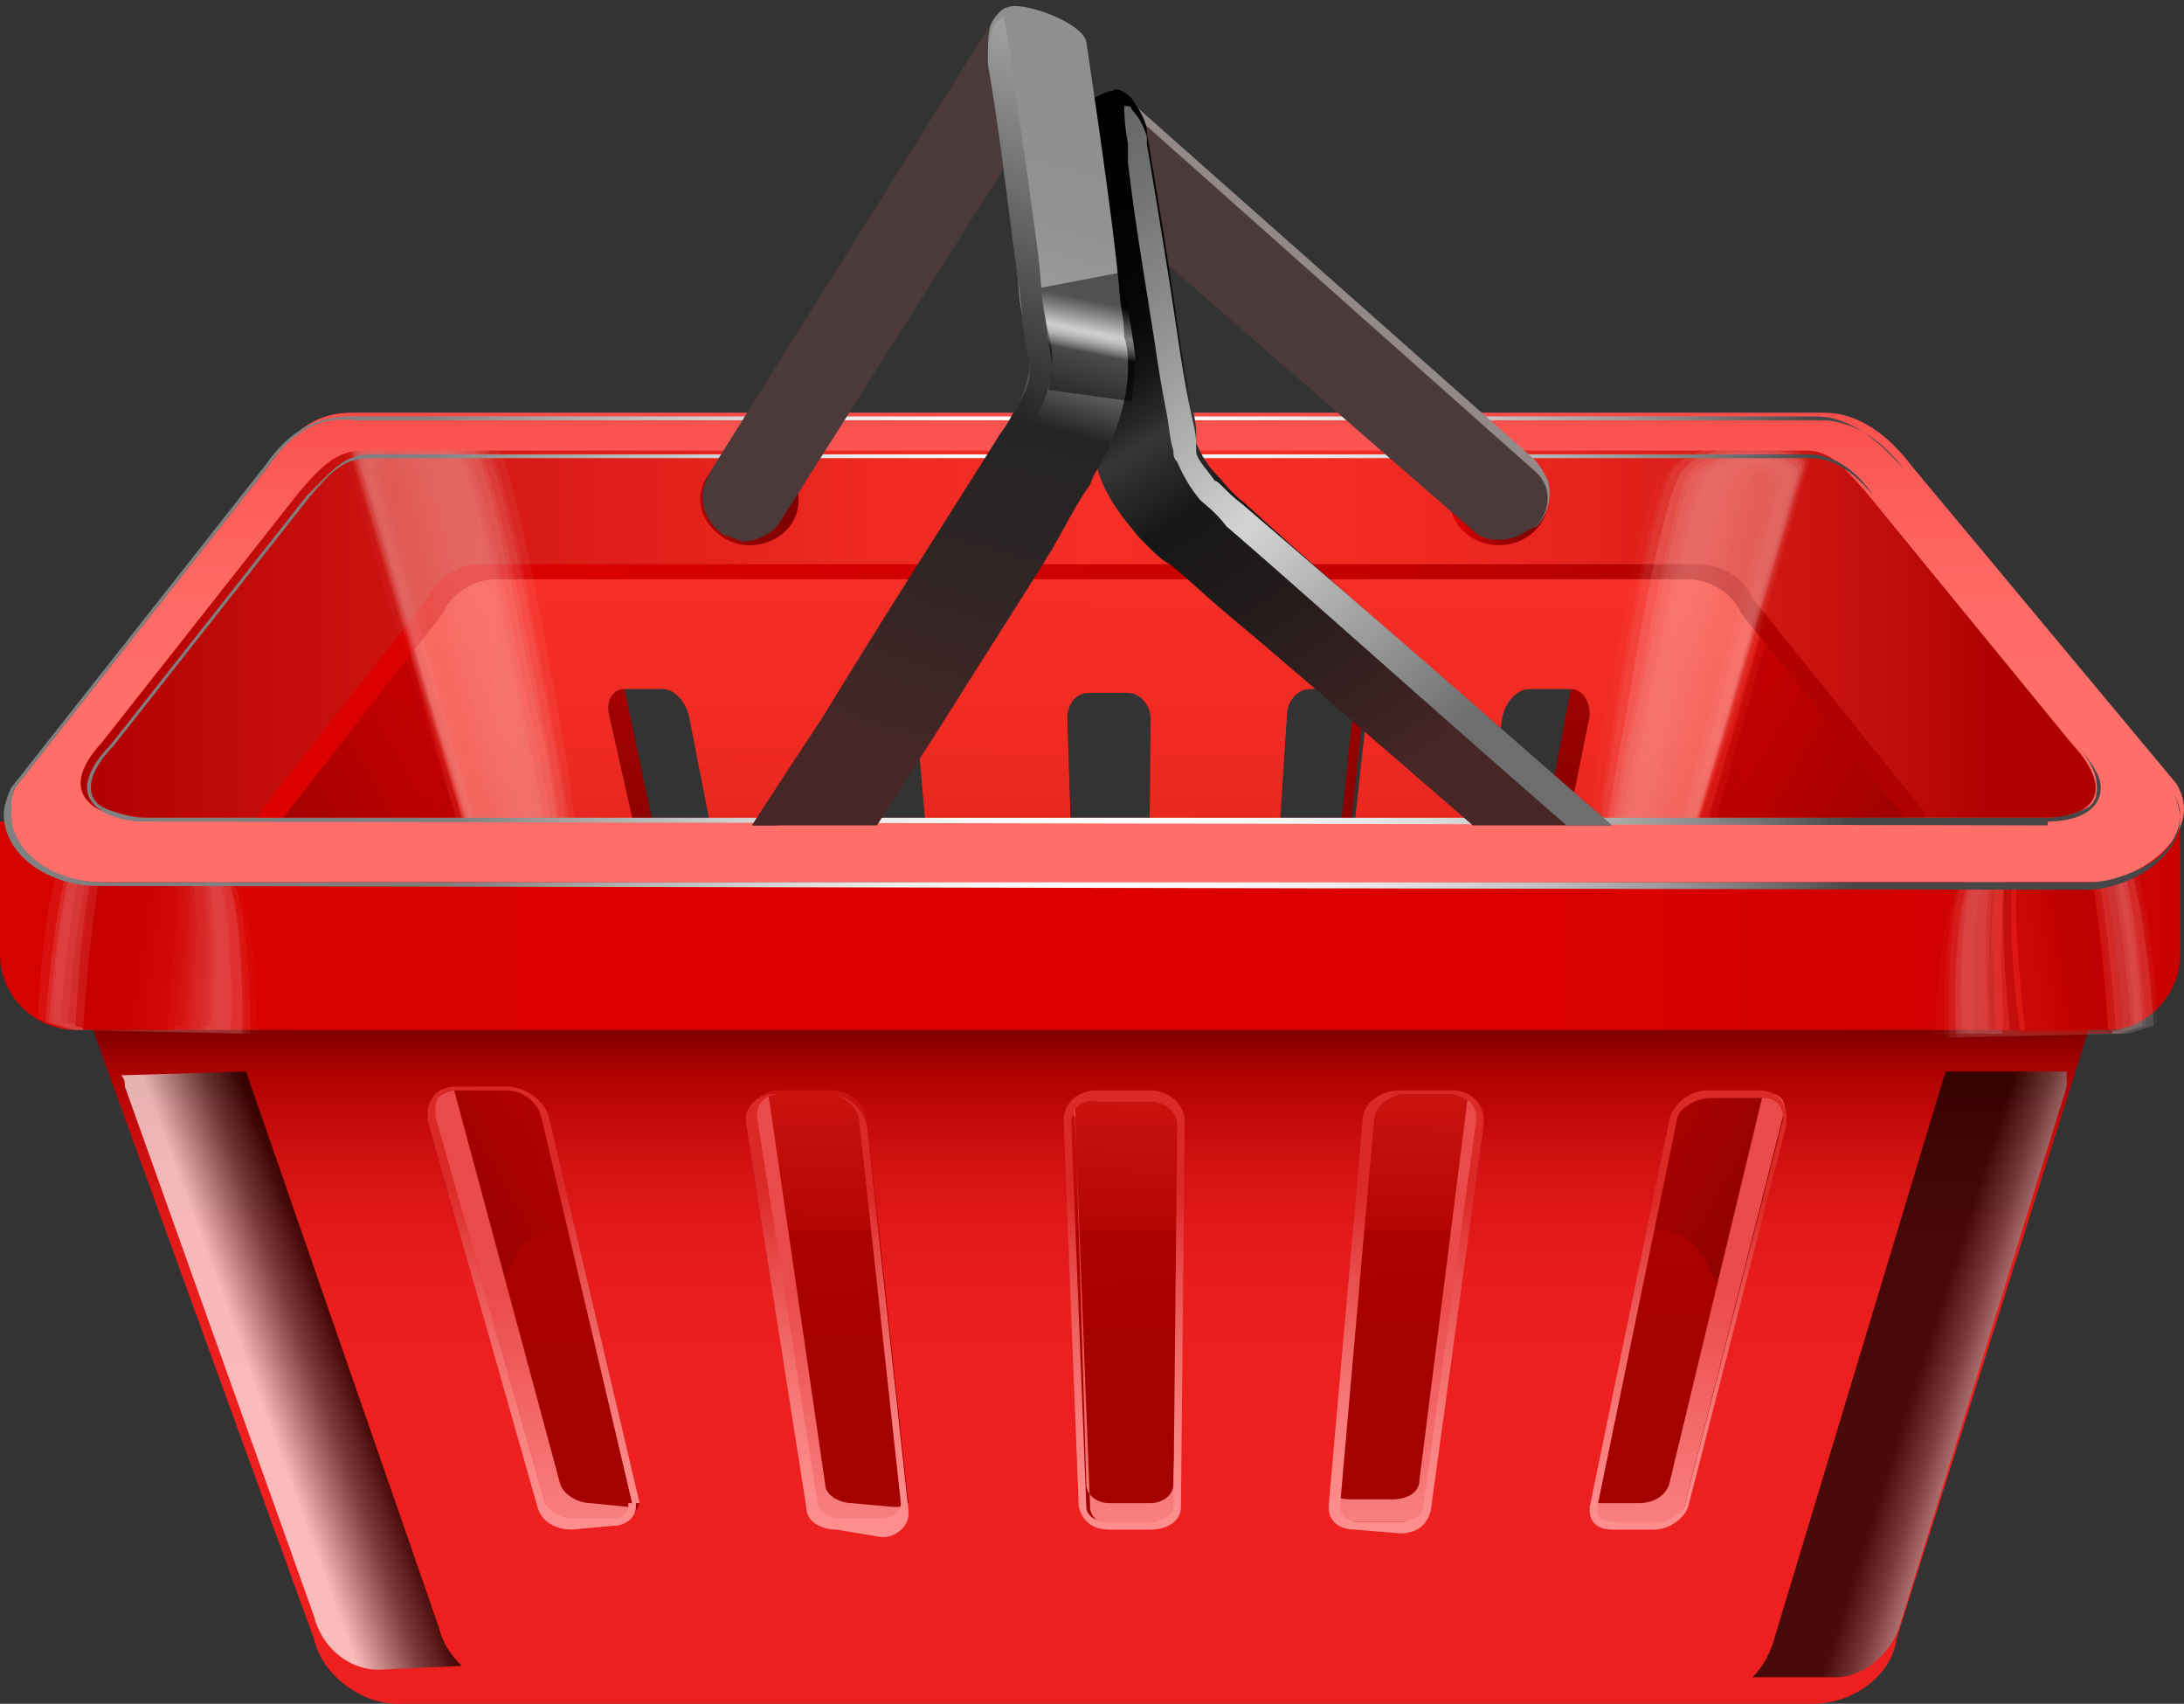 <?xml version="1.0" encoding="utf-8"?>
<!-- Generator: Adobe Illustrator 19.0.0, SVG Export Plug-In . SVG Version: 6.00 Build 0)  -->
<svg version="1.1" id="Layer_1" xmlns="http://www.w3.org/2000/svg" xmlns:xlink="http://www.w3.org/1999/xlink" x="0px" y="0px"
	 viewBox="0 0 57.7 45" style="enable-background:new 0 0 57.7 45;" xml:space="preserve">
<rect x="0" y="0" width="57.7" height="45" fill="#333333" stroke="none"/>
<style type="text/css">
	.st0{fill:url(#SVGID_1_);}
	.st1{fill:url(#SVGID_2_);}
	.st2{fill:url(#SVGID_3_);fill-opacity:0;}
	.st3{opacity:4.761900e-002;fill:url(#SVGID_4_);enable-background:new    ;}
	.st4{opacity:9.523800e-002;fill:url(#SVGID_5_);enable-background:new    ;}
	.st5{opacity:0.143;fill:url(#SVGID_6_);enable-background:new    ;}
	.st6{opacity:0.191;fill:url(#SVGID_7_);enable-background:new    ;}
	.st7{opacity:0.238;fill:url(#SVGID_8_);enable-background:new    ;}
	.st8{opacity:0.286;fill:url(#SVGID_9_);enable-background:new    ;}
	.st9{opacity:0.333;fill:url(#SVGID_10_);enable-background:new    ;}
	.st10{opacity:0.381;fill:url(#SVGID_11_);enable-background:new    ;}
	.st11{opacity:0.429;fill:url(#SVGID_12_);enable-background:new    ;}
	.st12{opacity:0.476;fill:url(#SVGID_13_);enable-background:new    ;}
	.st13{opacity:0.524;fill:url(#SVGID_14_);enable-background:new    ;}
	.st14{opacity:0.571;fill:url(#SVGID_15_);enable-background:new    ;}
	.st15{opacity:0.619;fill:url(#SVGID_16_);enable-background:new    ;}
	.st16{opacity:0.667;fill:url(#SVGID_17_);enable-background:new    ;}
	.st17{opacity:0.714;fill:url(#SVGID_18_);enable-background:new    ;}
	.st18{opacity:0.762;fill:url(#SVGID_19_);enable-background:new    ;}
	.st19{opacity:0.809;fill:url(#SVGID_20_);enable-background:new    ;}
	.st20{opacity:0.857;fill:url(#SVGID_21_);enable-background:new    ;}
	.st21{opacity:0.905;fill:url(#SVGID_22_);enable-background:new    ;}
	.st22{opacity:0.952;fill:url(#SVGID_23_);enable-background:new    ;}
	.st23{fill:url(#SVGID_24_);}
	.st24{fill:url(#SVGID_25_);fill-opacity:0;}
	.st25{opacity:4.761900e-002;fill:url(#SVGID_26_);enable-background:new    ;}
	.st26{opacity:9.523800e-002;fill:url(#SVGID_27_);enable-background:new    ;}
	.st27{opacity:0.143;fill:url(#SVGID_28_);enable-background:new    ;}
	.st28{opacity:0.191;fill:url(#SVGID_29_);enable-background:new    ;}
	.st29{opacity:0.238;fill:url(#SVGID_30_);enable-background:new    ;}
	.st30{opacity:0.286;fill:url(#SVGID_31_);enable-background:new    ;}
	.st31{opacity:0.333;fill:url(#SVGID_32_);enable-background:new    ;}
	.st32{opacity:0.381;fill:url(#SVGID_33_);enable-background:new    ;}
	.st33{opacity:0.429;fill:url(#SVGID_34_);enable-background:new    ;}
	.st34{opacity:0.476;fill:url(#SVGID_35_);enable-background:new    ;}
	.st35{opacity:0.524;fill:url(#SVGID_36_);enable-background:new    ;}
	.st36{opacity:0.571;fill:url(#SVGID_37_);enable-background:new    ;}
	.st37{opacity:0.619;fill:url(#SVGID_38_);enable-background:new    ;}
	.st38{opacity:0.667;fill:url(#SVGID_39_);enable-background:new    ;}
	.st39{opacity:0.714;fill:url(#SVGID_40_);enable-background:new    ;}
	.st40{opacity:0.762;fill:url(#SVGID_41_);enable-background:new    ;}
	.st41{opacity:0.809;fill:url(#SVGID_42_);enable-background:new    ;}
	.st42{opacity:0.857;fill:url(#SVGID_43_);enable-background:new    ;}
	.st43{opacity:0.905;fill:url(#SVGID_44_);enable-background:new    ;}
	.st44{opacity:0.952;fill:url(#SVGID_45_);enable-background:new    ;}
	.st45{fill:url(#SVGID_46_);}
	.st46{fill:url(#SVGID_47_);}
	.st47{fill:url(#SVGID_48_);}
	.st48{opacity:0.4;}
	.st49{fill:#FFFFFF;fill-opacity:0;}
	.st50{opacity:4.761900e-002;fill:#FFFCFC;enable-background:new    ;}
	.st51{opacity:9.523800e-002;fill:#FFF9F8;enable-background:new    ;}
	.st52{opacity:0.143;fill:#FFF6F5;enable-background:new    ;}
	.st53{opacity:0.191;fill:#FFF3F1;enable-background:new    ;}
	.st54{opacity:0.238;fill:#FFF0EE;enable-background:new    ;}
	.st55{opacity:0.286;fill:#FFEEEB;enable-background:new    ;}
	.st56{opacity:0.333;fill:#FFEBE7;enable-background:new    ;}
	.st57{opacity:0.381;fill:#FFE8E4;enable-background:new    ;}
	.st58{opacity:0.429;fill:#FFE5E1;enable-background:new    ;}
	.st59{opacity:0.476;fill:#FFE2DD;enable-background:new    ;}
	.st60{opacity:0.524;fill:#FFDFDA;enable-background:new    ;}
	.st61{opacity:0.571;fill:#FFDCD6;enable-background:new    ;}
	.st62{opacity:0.619;fill:#FFD9D3;enable-background:new    ;}
	.st63{opacity:0.667;fill:#FFD6D0;enable-background:new    ;}
	.st64{opacity:0.714;fill:#FFD3CC;enable-background:new    ;}
	.st65{opacity:0.762;fill:#FFD1C9;enable-background:new    ;}
	.st66{opacity:0.809;fill:#FFCEC6;enable-background:new    ;}
	.st67{opacity:0.857;fill:#FFCBC2;enable-background:new    ;}
	.st68{opacity:0.905;fill:#FFC8BF;enable-background:new    ;}
	.st69{opacity:0.952;fill:#FFC5BB;enable-background:new    ;}
	.st70{fill:#FFC2B8;}
	.st71{fill:url(#SVGID_49_);}
	.st72{fill:url(#SVGID_50_);}
	.st73{fill:url(#SVGID_51_);}
	.st74{fill:url(#SVGID_52_);}
	.st75{fill:url(#SVGID_53_);}
	.st76{fill:url(#SVGID_54_);}
	.st77{fill:url(#SVGID_55_);}
	.st78{fill:url(#SVGID_56_);}
	.st79{opacity:0.69;fill:url(#SVGID_57_);enable-background:new    ;}
	.st80{opacity:0.69;fill:url(#SVGID_58_);enable-background:new    ;}
	.st81{fill:url(#SVGID_59_);}
	.st82{opacity:0.42;}
	.st83{opacity:4.761900e-002;fill:url(#SVGID_60_);enable-background:new    ;}
	.st84{opacity:9.523800e-002;fill:url(#SVGID_61_);enable-background:new    ;}
	.st85{opacity:0.143;fill:url(#SVGID_62_);enable-background:new    ;}
	.st86{opacity:0.191;fill:url(#SVGID_63_);enable-background:new    ;}
	.st87{opacity:0.238;fill:url(#SVGID_64_);enable-background:new    ;}
	.st88{opacity:0.286;fill:url(#SVGID_65_);enable-background:new    ;}
	.st89{opacity:0.333;fill:url(#SVGID_66_);enable-background:new    ;}
	.st90{opacity:0.381;fill:url(#SVGID_67_);enable-background:new    ;}
	.st91{opacity:0.429;fill:url(#SVGID_68_);enable-background:new    ;}
	.st92{opacity:0.476;fill:url(#SVGID_69_);enable-background:new    ;}
	.st93{opacity:0.524;fill:url(#SVGID_70_);enable-background:new    ;}
	.st94{opacity:0.571;fill:url(#SVGID_71_);enable-background:new    ;}
	.st95{opacity:0.619;fill:url(#SVGID_72_);enable-background:new    ;}
	.st96{opacity:0.667;fill:url(#SVGID_73_);enable-background:new    ;}
	.st97{opacity:0.714;fill:url(#SVGID_74_);enable-background:new    ;}
	.st98{opacity:0.762;fill:url(#SVGID_75_);enable-background:new    ;}
	.st99{opacity:0.809;fill:url(#SVGID_76_);enable-background:new    ;}
	.st100{opacity:0.857;fill:url(#SVGID_77_);enable-background:new    ;}
	.st101{opacity:0.905;fill:url(#SVGID_78_);enable-background:new    ;}
	.st102{opacity:0.952;fill:url(#SVGID_79_);enable-background:new    ;}
	.st103{fill:url(#SVGID_80_);}
	.st104{opacity:0.45;}
	.st105{opacity:4.761900e-002;fill:url(#SVGID_81_);enable-background:new    ;}
	.st106{opacity:9.523800e-002;fill:url(#SVGID_82_);enable-background:new    ;}
	.st107{opacity:0.143;fill:url(#SVGID_83_);enable-background:new    ;}
	.st108{opacity:0.191;fill:url(#SVGID_84_);enable-background:new    ;}
	.st109{opacity:0.238;fill:url(#SVGID_85_);enable-background:new    ;}
	.st110{opacity:0.286;fill:url(#SVGID_86_);enable-background:new    ;}
	.st111{opacity:0.333;fill:url(#SVGID_87_);enable-background:new    ;}
	.st112{opacity:0.381;fill:url(#SVGID_88_);enable-background:new    ;}
	.st113{opacity:0.429;fill:url(#SVGID_89_);enable-background:new    ;}
	.st114{opacity:0.476;fill:url(#SVGID_90_);enable-background:new    ;}
	.st115{opacity:0.524;fill:url(#SVGID_91_);enable-background:new    ;}
	.st116{opacity:0.571;fill:url(#SVGID_92_);enable-background:new    ;}
	.st117{opacity:0.619;fill:url(#SVGID_93_);enable-background:new    ;}
	.st118{opacity:0.667;fill:url(#SVGID_94_);enable-background:new    ;}
	.st119{opacity:0.714;fill:url(#SVGID_95_);enable-background:new    ;}
	.st120{opacity:0.762;fill:url(#SVGID_96_);enable-background:new    ;}
	.st121{opacity:0.809;fill:url(#SVGID_97_);enable-background:new    ;}
	.st122{opacity:0.857;fill:url(#SVGID_98_);enable-background:new    ;}
	.st123{opacity:0.905;fill:url(#SVGID_99_);enable-background:new    ;}
	.st124{opacity:0.952;fill:url(#SVGID_100_);enable-background:new    ;}
	.st125{fill:url(#SVGID_101_);}
	.st126{fill:url(#SVGID_102_);}
	.st127{fill:url(#SVGID_103_);}
	.st128{fill:url(#SVGID_104_);}
	.st129{fill:url(#SVGID_105_);}
	.st130{clip-path:url(#SVGID_107_);}
	.st131{fill:#938989;}
	.st132{fill:#4C3939;}
	.st133{fill:url(#SVGID_108_);}
	.st134{fill:url(#SVGID_109_);}
	.st135{clip-path:url(#SVGID_111_);}
	.st136{fill:#4F3A3A;}
	.st137{fill:url(#SVGID_112_);}
	.st138{fill:url(#SVGID_113_);}
	.st139{opacity:0.47;fill:url(#SVGID_114_);enable-background:new    ;}
</style>
<g>
	<g>
		<g>
			
				<linearGradient id="SVGID_1_" gradientUnits="userSpaceOnUse" x1="28.71" y1="369.103" x2="28.468" y2="331.228" gradientTransform="matrix(1 0 0 -1 0 371.2)">
				<stop  offset="0.357" style="stop-color:#F52E26"/>
				<stop  offset="0.456" style="stop-color:#EF2B23"/>
				<stop  offset="0.583" style="stop-color:#E0211B"/>
				<stop  offset="0.723" style="stop-color:#C6110D"/>
				<stop  offset="0.83" style="stop-color:#AD0200"/>
			</linearGradient>
			<path class="st0" d="M46.6,14H10.7c-0.9,0-1.5,1-1.3,2.1l4.4,15.3c0.1,0.9,0.9,1.5,1.6,1.5h27c0.8,0,1.5-0.7,1.6-1.5l3.8-15.3
				C48.1,14.9,47.6,14,46.6,14z M19.6,28.6h-0.8c-0.3,0-0.5-0.2-0.6-0.5l-2.1-9.2c-0.1-0.4,0.1-0.7,0.4-0.7h1c0.3,0,0.6,0.3,0.7,0.7
				l1.8,9.2C20,28.4,19.8,28.6,19.6,28.6z M24.6,28.6h-0.8c-0.3,0-0.5-0.2-0.5-0.5l-1.2-9.2c0-0.4,0.2-0.7,0.5-0.7h1
				c0.3,0,0.6,0.3,0.6,0.7l0.8,9.2C25.1,28.4,25,28.6,24.6,28.6z M30.3,28.2c0,0.3-0.2,0.5-0.5,0.5H29c-0.3,0-0.5-0.2-0.5-0.5
				L28.2,19c0-0.4,0.2-0.7,0.6-0.7h1c0.3,0,0.6,0.3,0.6,0.7L30.3,28.2z M36.1,18.9l-1,9.2c0,0.3-0.3,0.5-0.5,0.5h-0.8
				c-0.3,0-0.5-0.2-0.4-0.5l0.6-9.2c0-0.4,0.3-0.7,0.6-0.7h1C36,18.2,36.1,18.5,36.1,18.9z M41.8,18.9l-1.9,9.2
				c-0.1,0.3-0.3,0.5-0.6,0.5h-0.7c-0.3,0-0.4-0.2-0.4-0.5l1.5-9.2c0.1-0.4,0.4-0.7,0.7-0.7h1C41.8,18.2,42,18.5,41.8,18.9z"/>
			
				<linearGradient id="SVGID_2_" gradientUnits="userSpaceOnUse" x1="28.592" y1="362.816" x2="29.27" y2="346.956" gradientTransform="matrix(1 0 0 -1 0 371.2)">
				<stop  offset="0" style="stop-color:#DE0000"/>
				<stop  offset="0.89" style="stop-color:#850200"/>
			</linearGradient>
			<path class="st1" d="M19.1,28.2c-0.3,0-0.5-0.2-0.6-0.5l-2-9.5l0,0l0,0c-0.3,0-0.5,0.3-0.4,0.7l2.1,9.4c0.1,0.3,0.3,0.5,0.6,0.5
				h0.8c0.3,0,0.4-0.2,0.4-0.5v-0.1c0,0,0,0-0.1,0C19.8,28.2,19.1,28.2,19.1,28.2z M35.8,18.3l-1,9.4c0,0.3-0.2,0.5-0.5,0.5h-0.7
				c-0.1,0-0.2,0-0.3-0.1v0.2c0,0.3,0.2,0.5,0.4,0.5h0.8c0.3,0,0.5-0.2,0.5-0.5l1-9.4C36.1,18.6,36.1,18.4,35.8,18.3z M24.1,28.2
				c-0.3,0-0.5-0.2-0.5-0.5l-1.1-9.4c-0.2,0.1-0.3,0.3-0.2,0.6l1.2,9.4c0,0.3,0.3,0.5,0.5,0.5h0.7c0.3,0,0.4-0.2,0.4-0.5v-0.2
				c-0.1,0.1-0.2,0.1-0.3,0.1L24.1,28.2L24.1,28.2z M30.3,27.7c0,0.3-0.2,0.5-0.5,0.5H29c-0.3,0-0.5-0.2-0.5-0.5l-0.3-9.1
				c0,0.1,0,0.2,0,0.3l0.3,9.4c0,0.3,0.2,0.5,0.5,0.5h0.8c0.3,0,0.5-0.2,0.5-0.5l0.1-9.4c0-0.1,0-0.2,0-0.3L30.3,27.7z M41.5,18.2
				L41.5,18.2l-1.8,9.5c-0.1,0.3-0.3,0.5-0.5,0.5h-0.8c0,0,0,0-0.1,0v0.1c0,0.3,0.1,0.5,0.4,0.5h0.8c0.3,0,0.5-0.2,0.6-0.5l1.9-9.4
				C42,18.5,41.8,18.2,41.5,18.2z"/>
			<g>
				
					<linearGradient id="SVGID_3_" gradientUnits="userSpaceOnUse" x1="472.087" y1="43.858" x2="457.911" y2="35.672" gradientTransform="matrix(1 0 0 -1 0 371.2)">
					<stop  offset="0" style="stop-color:#DE0000"/>
					<stop  offset="0.89" style="stop-color:#850200"/>
				</linearGradient>
				<path class="st2" d="M18.5,42.6c0.1,0.5-0.1,1-0.6,1l-7.6,0.2c-0.2,0-0.5-0.3-0.6-0.7L3.6,22.4c-0.1-0.3,0-0.7,0.2-0.9l5.8-7.8
					c0.3-0.3,0.6-0.3,0.7,0L18.5,42.6z"/>
				
					<linearGradient id="SVGID_4_" gradientUnits="userSpaceOnUse" x1="20.979" y1="346.733" x2="6.924" y2="338.616" gradientTransform="matrix(1 0 0 -1 0 371.2)">
					<stop  offset="0" style="stop-color:#DE0000"/>
					<stop  offset="0.89" style="stop-color:#850200"/>
				</linearGradient>
				<path class="st3" d="M18.3,42.6c0.1,0.5-0.1,1-0.6,1l-7.5,0.2c-0.2,0-0.5-0.3-0.6-0.7l-6-20.7c-0.1-0.3,0-0.7,0.2-0.9l5.7-7.7
					c0.3-0.3,0.6-0.3,0.7,0L18.3,42.6z"/>
				
					<linearGradient id="SVGID_5_" gradientUnits="userSpaceOnUse" x1="20.931" y1="346.604" x2="6.995" y2="338.558" gradientTransform="matrix(1 0 0 -1 0 371.2)">
					<stop  offset="0" style="stop-color:#DE0000"/>
					<stop  offset="0.89" style="stop-color:#850200"/>
				</linearGradient>
				<path class="st4" d="M18.3,42.6c0.1,0.5-0.1,1-0.6,1l-7.4,0.2c-0.2,0-0.5-0.3-0.6-0.7l-6-20.6c-0.1-0.3,0-0.7,0.2-0.9L9.5,14
					c0.3-0.3,0.6-0.3,0.7,0L18.3,42.6z"/>
				
					<linearGradient id="SVGID_6_" gradientUnits="userSpaceOnUse" x1="20.851" y1="346.53" x2="7.036" y2="338.552" gradientTransform="matrix(1 0 0 -1 0 371.2)">
					<stop  offset="0" style="stop-color:#DE0000"/>
					<stop  offset="0.89" style="stop-color:#850200"/>
				</linearGradient>
				<path class="st5" d="M18.3,42.6c0.1,0.5-0.1,1-0.6,1l-7.3,0.2c-0.2,0-0.5-0.3-0.6-0.7l-6-20.6c-0.1-0.3,0-0.7,0.2-0.9L9.6,14
					c0.3-0.3,0.6-0.3,0.7,0L18.3,42.6z"/>
				
					<linearGradient id="SVGID_7_" gradientUnits="userSpaceOnUse" x1="20.709" y1="346.563" x2="7.014" y2="338.655" gradientTransform="matrix(1 0 0 -1 0 371.2)">
					<stop  offset="0" style="stop-color:#DE0000"/>
					<stop  offset="0.89" style="stop-color:#850200"/>
				</linearGradient>
				<path class="st6" d="M18.1,42.6c0.1,0.5-0.1,1-0.6,1l-7.2,0.1c-0.2,0-0.5-0.3-0.6-0.7l-6-20.6c-0.1-0.3,0-0.7,0.2-0.9L9.4,14
					c0.3-0.3,0.6-0.3,0.7,0L18.1,42.6z"/>
				
					<linearGradient id="SVGID_8_" gradientUnits="userSpaceOnUse" x1="20.661" y1="346.435" x2="7.086" y2="338.596" gradientTransform="matrix(1 0 0 -1 0 371.2)">
					<stop  offset="0" style="stop-color:#DE0000"/>
					<stop  offset="0.89" style="stop-color:#850200"/>
				</linearGradient>
				<path class="st7" d="M18.1,42.6c0.1,0.5-0.1,1-0.6,1l-7.1,0.1c-0.2,0-0.5-0.3-0.6-0.7l-6-20.5c-0.1-0.3,0-0.7,0.2-0.9l5.4-7.4
					c0.3-0.3,0.6-0.3,0.7,0L18.1,42.6z"/>
				
					<linearGradient id="SVGID_9_" gradientUnits="userSpaceOnUse" x1="20.547" y1="346.42" x2="7.093" y2="338.65" gradientTransform="matrix(1 0 0 -1 0 371.2)">
					<stop  offset="0" style="stop-color:#DE0000"/>
					<stop  offset="0.89" style="stop-color:#850200"/>
				</linearGradient>
				<path class="st8" d="M18.1,42.5c0.1,0.5-0.1,1-0.6,1l-7,0.1c-0.2,0-0.5-0.3-0.6-0.7l-6-20.5c-0.1-0.3,0-0.7,0.2-0.9l5.3-7.3
					c0.3-0.3,0.6-0.3,0.7,0L18.1,42.5z"/>
				
					<linearGradient id="SVGID_10_" gradientUnits="userSpaceOnUse" x1="20.474" y1="346.335" x2="7.14" y2="338.635" gradientTransform="matrix(1 0 0 -1 0 371.2)">
					<stop  offset="0" style="stop-color:#DE0000"/>
					<stop  offset="0.89" style="stop-color:#850200"/>
				</linearGradient>
				<path class="st9" d="M18,42.5c0.1,0.5-0.1,1-0.6,1l-6.9,0.1c-0.2,0-0.5-0.3-0.6-0.7l-6-20.4c-0.1-0.3,0-0.7,0.2-0.9l5.2-7.2
					c0.3-0.3,0.6-0.3,0.7,0L18,42.5z"/>
				
					<linearGradient id="SVGID_11_" gradientUnits="userSpaceOnUse" x1="20.382" y1="346.282" x2="7.168" y2="338.651" gradientTransform="matrix(1 0 0 -1 0 371.2)">
					<stop  offset="0" style="stop-color:#DE0000"/>
					<stop  offset="0.89" style="stop-color:#850200"/>
				</linearGradient>
				<path class="st10" d="M18,42.5c0.1,0.5-0.1,1-0.6,1h-6.8c-0.2,0-0.5-0.3-0.6-0.7L4,22.4c-0.1-0.3,0-0.7,0.2-0.9l5.1-7.1
					c0.3-0.3,0.6-0.3,0.7,0L18,42.5z"/>
				
					<linearGradient id="SVGID_12_" gradientUnits="userSpaceOnUse" x1="20.274" y1="346.256" x2="7.18" y2="338.695" gradientTransform="matrix(1 0 0 -1 0 371.2)">
					<stop  offset="0" style="stop-color:#DE0000"/>
					<stop  offset="0.89" style="stop-color:#850200"/>
				</linearGradient>
				<path class="st11" d="M17.8,42.5c0.1,0.5-0.1,1-0.6,1h-6.7c-0.2,0-0.5-0.3-0.6-0.7l-6-20.4c-0.1-0.3,0-0.7,0.2-0.9l5.1-7
					c0.3-0.3,0.6-0.3,0.7,0L17.8,42.5z"/>
				
					<linearGradient id="SVGID_13_" gradientUnits="userSpaceOnUse" x1="20.229" y1="346.122" x2="7.255" y2="338.631" gradientTransform="matrix(1 0 0 -1 0 371.2)">
					<stop  offset="0" style="stop-color:#DE0000"/>
					<stop  offset="0.89" style="stop-color:#850200"/>
				</linearGradient>
				<path class="st12" d="M17.8,42.5c0.1,0.5-0.1,1-0.6,1l-6.5-0.1c-0.2,0-0.5-0.3-0.6-0.7L4.2,22.4c-0.1-0.3,0-0.7,0.2-0.9l5-6.9
					c0.3-0.3,0.6-0.3,0.7,0L17.8,42.5z"/>
				
					<linearGradient id="SVGID_14_" gradientUnits="userSpaceOnUse" x1="20.119" y1="346.101" x2="7.265" y2="338.679" gradientTransform="matrix(1 0 0 -1 0 371.2)">
					<stop  offset="0" style="stop-color:#DE0000"/>
					<stop  offset="0.89" style="stop-color:#850200"/>
				</linearGradient>
				<path class="st13" d="M17.8,42.4c0.1,0.5-0.1,0.9-0.6,0.9l-6.5,0.1c-0.2,0-0.5-0.3-0.5-0.7L4.3,22.4c-0.1-0.3,0-0.7,0.2-0.9
					l4.9-6.8c0.3-0.3,0.6-0.3,0.7,0L17.8,42.4z"/>
				
					<linearGradient id="SVGID_15_" gradientUnits="userSpaceOnUse" x1="19.998" y1="346.097" x2="7.265" y2="338.744" gradientTransform="matrix(1 0 0 -1 0 371.2)">
					<stop  offset="0" style="stop-color:#DE0000"/>
					<stop  offset="0.89" style="stop-color:#850200"/>
				</linearGradient>
				<path class="st14" d="M17.6,42.4c0.1,0.5-0.1,0.9-0.6,0.9h-6.3c-0.2,0-0.5-0.3-0.5-0.7l-6-20.2c-0.1-0.3,0-0.7,0.2-0.9l4.8-6.7
					c0.3-0.3,0.6-0.3,0.7,0L17.6,42.4z"/>
				
					<linearGradient id="SVGID_16_" gradientUnits="userSpaceOnUse" x1="19.941" y1="345.985" x2="7.328" y2="338.701" gradientTransform="matrix(1 0 0 -1 0 371.2)">
					<stop  offset="0" style="stop-color:#DE0000"/>
					<stop  offset="0.89" style="stop-color:#850200"/>
				</linearGradient>
				<path class="st15" d="M17.6,42.4c0.1,0.5-0.1,0.9-0.6,0.9l-6.2-0.1c-0.2,0-0.5-0.3-0.5-0.7L4.4,22.4c-0.1-0.3,0-0.7,0.2-0.9
					l4.7-6.6c0.3-0.3,0.6-0.3,0.7,0L17.6,42.4z"/>
				
					<linearGradient id="SVGID_17_" gradientUnits="userSpaceOnUse" x1="19.867" y1="345.9" x2="7.375" y2="338.686" gradientTransform="matrix(1 0 0 -1 0 371.2)">
					<stop  offset="0" style="stop-color:#DE0000"/>
					<stop  offset="0.89" style="stop-color:#850200"/>
				</linearGradient>
				<path class="st16" d="M17.5,42.4c0.1,0.5-0.1,0.9-0.6,0.9l-6.1-0.1c-0.2,0-0.5-0.3-0.5-0.7L4.4,22.4c-0.1-0.3,0-0.7,0.2-0.8
					l4.6-6.5c0.3-0.3,0.6-0.3,0.7,0L17.5,42.4z"/>
				
					<linearGradient id="SVGID_18_" gradientUnits="userSpaceOnUse" x1="19.788" y1="345.825" x2="7.415" y2="338.681" gradientTransform="matrix(1 0 0 -1 0 371.2)">
					<stop  offset="0" style="stop-color:#DE0000"/>
					<stop  offset="0.89" style="stop-color:#850200"/>
				</linearGradient>
				<path class="st17" d="M17.5,42.4c0.1,0.5-0.1,0.9-0.6,0.9l-6-0.1c-0.2,0-0.5-0.3-0.5-0.7L4.5,22.4c-0.1-0.3,0-0.7,0.2-0.8
					l4.6-6.5c0.3-0.3,0.6-0.3,0.7,0L17.5,42.4z"/>
				
					<linearGradient id="SVGID_19_" gradientUnits="userSpaceOnUse" x1="19.667" y1="345.821" x2="7.415" y2="338.746" gradientTransform="matrix(1 0 0 -1 0 371.2)">
					<stop  offset="0" style="stop-color:#DE0000"/>
					<stop  offset="0.89" style="stop-color:#850200"/>
				</linearGradient>
				<path class="st18" d="M17.3,42.4c0.1,0.5-0.1,0.9-0.6,0.9l-5.9-0.1c-0.2,0-0.5-0.3-0.5-0.7L4.4,22.4c-0.1-0.3,0-0.7,0.2-0.8
					l4.5-6.4c0.3-0.3,0.6-0.3,0.7,0L17.3,42.4z"/>
				
					<linearGradient id="SVGID_20_" gradientUnits="userSpaceOnUse" x1="19.584" y1="345.753" x2="7.452" y2="338.748" gradientTransform="matrix(1 0 0 -1 0 371.2)">
					<stop  offset="0" style="stop-color:#DE0000"/>
					<stop  offset="0.89" style="stop-color:#850200"/>
				</linearGradient>
				<path class="st19" d="M17.3,42.3c0.1,0.5-0.1,0.9-0.5,0.9L11,43c-0.2,0-0.5-0.3-0.5-0.7l-5.8-20c-0.1-0.3,0-0.7,0.2-0.8l4.4-6.3
					c0.3-0.3,0.6-0.3,0.7,0L17.3,42.3z"/>
				
					<linearGradient id="SVGID_21_" gradientUnits="userSpaceOnUse" x1="19.523" y1="345.647" x2="7.511" y2="338.711" gradientTransform="matrix(1 0 0 -1 0 371.2)">
					<stop  offset="0" style="stop-color:#DE0000"/>
					<stop  offset="0.89" style="stop-color:#850200"/>
				</linearGradient>
				<path class="st20" d="M17.3,42.3c0.1,0.5-0.1,0.9-0.5,0.9L11.1,43c-0.2,0-0.5-0.3-0.5-0.7L4.7,22.4c-0.1-0.3,0-0.6,0.2-0.8
					l4.3-6.2c0.3-0.3,0.6-0.3,0.7,0L17.3,42.3z"/>
				
					<linearGradient id="SVGID_22_" gradientUnits="userSpaceOnUse" x1="19.402" y1="345.643" x2="7.511" y2="338.776" gradientTransform="matrix(1 0 0 -1 0 371.2)">
					<stop  offset="0" style="stop-color:#DE0000"/>
					<stop  offset="0.89" style="stop-color:#850200"/>
				</linearGradient>
				<path class="st21" d="M17.1,42.3c0.1,0.5-0.1,0.9-0.5,0.9L11,43c-0.2,0-0.5-0.3-0.5-0.6l-5.9-20c-0.1-0.3,0-0.6,0.2-0.8L9,15.5
					c0.3-0.3,0.6-0.3,0.7,0L17.1,42.3z"/>
				
					<linearGradient id="SVGID_23_" gradientUnits="userSpaceOnUse" x1="19.345" y1="345.531" x2="7.574" y2="338.733" gradientTransform="matrix(1 0 0 -1 0 371.2)">
					<stop  offset="0" style="stop-color:#DE0000"/>
					<stop  offset="0.89" style="stop-color:#850200"/>
				</linearGradient>
				<path class="st22" d="M17.1,42.3c0.1,0.5-0.1,0.9-0.5,0.9L11.1,43c-0.2,0-0.5-0.3-0.5-0.6l-5.8-20c-0.1-0.3,0-0.6,0.2-0.8l4.1-6
					c0.3-0.3,0.6-0.3,0.7,0L17.1,42.3z"/>
				
					<linearGradient id="SVGID_24_" gradientUnits="userSpaceOnUse" x1="19.274" y1="345.44" x2="7.624" y2="338.712" gradientTransform="matrix(1 0 0 -1 0 371.2)">
					<stop  offset="0" style="stop-color:#DE0000"/>
					<stop  offset="0.89" style="stop-color:#850200"/>
				</linearGradient>
				<path class="st23" d="M17.1,42.3c0.1,0.5-0.1,0.9-0.5,0.9L11.2,43c-0.2,0-0.5-0.3-0.5-0.6l-5.9-20c-0.1-0.3,0-0.6,0.2-0.8
					l4.1-5.9c0.3-0.3,0.6-0.3,0.7,0L17.1,42.3z"/>
			</g>
			<g>
				
					<linearGradient id="SVGID_25_" gradientUnits="userSpaceOnUse" x1="2550803.25" y1="1482872.375" x2="2500255.5" y2="1453683.25" gradientTransform="matrix(-1 0 0 -1 -16574.469 371.2)">
					<stop  offset="0" style="stop-color:#DE0000"/>
					<stop  offset="0.89" style="stop-color:#850200"/>
				</linearGradient>
				<path class="st24" d="M38.8,42.4c-0.1,0.5,0.1,1,0.6,1l7.6,0.2c0.2,0,0.5-0.3,0.6-0.7l6.1-20.7c0.1-0.3,0-0.7-0.2-0.9l-5.8-7.8
					c-0.3-0.3-0.6-0.3-0.7,0L38.8,42.4z"/>
				
					<linearGradient id="SVGID_26_" gradientUnits="userSpaceOnUse" x1="-16610.805" y1="346.952" x2="-16624.861" y2="338.836" gradientTransform="matrix(-1 0 0 -1 -16574.469 371.2)">
					<stop  offset="0" style="stop-color:#DE0000"/>
					<stop  offset="0.89" style="stop-color:#850200"/>
				</linearGradient>
				<path class="st25" d="M39,42.4c-0.1,0.5,0.1,1,0.6,1l7.5,0.2c0.2,0,0.5-0.3,0.6-0.7l6.1-20.7c0.1-0.3,0-0.7-0.2-0.9l-5.7-7.7
					c-0.3-0.3-0.6-0.3-0.7,0L39,42.4z"/>
				
					<linearGradient id="SVGID_27_" gradientUnits="userSpaceOnUse" x1="-16610.91" y1="346.921" x2="-16624.844" y2="338.874" gradientTransform="matrix(-1 0 0 -1 -16574.469 371.2)">
					<stop  offset="0" style="stop-color:#DE0000"/>
					<stop  offset="0.89" style="stop-color:#850200"/>
				</linearGradient>
				<path class="st26" d="M39.1,42.3c-0.1,0.5,0.1,1,0.6,1l7.4,0.2c0.2,0,0.5-0.3,0.6-0.7l6-20.6c0.1-0.3,0-0.7-0.2-0.9l-5.6-7.6
					c-0.3-0.3-0.6-0.3-0.7,0L39.1,42.3z"/>
				
					<linearGradient id="SVGID_28_" gradientUnits="userSpaceOnUse" x1="-16610.988" y1="346.846" x2="-16624.805" y2="338.868" gradientTransform="matrix(-1 0 0 -1 -16574.469 371.2)">
					<stop  offset="0" style="stop-color:#DE0000"/>
					<stop  offset="0.89" style="stop-color:#850200"/>
				</linearGradient>
				<path class="st27" d="M39.1,42.3c-0.1,0.5,0.1,1,0.6,1l7.3,0.2c0.2,0,0.5-0.3,0.6-0.7l6-20.6c0.1-0.3,0-0.7-0.2-0.9l-5.6-7.6
					c-0.3-0.3-0.6-0.3-0.7,0L39.1,42.3z"/>
				
					<linearGradient id="SVGID_29_" gradientUnits="userSpaceOnUse" x1="-16611.08" y1="346.793" x2="-16624.775" y2="338.885" gradientTransform="matrix(-1 0 0 -1 -16574.469 371.2)">
					<stop  offset="0" style="stop-color:#DE0000"/>
					<stop  offset="0.89" style="stop-color:#850200"/>
				</linearGradient>
				<path class="st28" d="M39.1,42.3c-0.1,0.5,0.1,1,0.6,1l7.2,0.1c0.2,0,0.5-0.3,0.6-0.7l6-20.6c0.1-0.3,0-0.7-0.2-0.9l-5.5-7.5
					c-0.3-0.3-0.6-0.3-0.7,0L39.1,42.3z"/>
				
					<linearGradient id="SVGID_30_" gradientUnits="userSpaceOnUse" x1="-16611.18" y1="346.752" x2="-16624.754" y2="338.913" gradientTransform="matrix(-1 0 0 -1 -16574.469 371.2)">
					<stop  offset="0" style="stop-color:#DE0000"/>
					<stop  offset="0.89" style="stop-color:#850200"/>
				</linearGradient>
				<path class="st29" d="M39.3,42.3c-0.1,0.5,0.1,1,0.6,1l7.1,0.1c0.2,0,0.5-0.3,0.6-0.7l6-20.5c0.1-0.3,0-0.7-0.2-0.9L48,13.9
					c-0.3-0.3-0.6-0.3-0.7,0L39.3,42.3z"/>
				
					<linearGradient id="SVGID_31_" gradientUnits="userSpaceOnUse" x1="-16611.25" y1="346.661" x2="-16624.703" y2="338.892" gradientTransform="matrix(-1 0 0 -1 -16574.469 371.2)">
					<stop  offset="0" style="stop-color:#DE0000"/>
					<stop  offset="0.89" style="stop-color:#850200"/>
				</linearGradient>
				<path class="st30" d="M39.3,42.3c-0.1,0.5,0.1,1,0.6,1l7,0.1c0.2,0,0.5-0.3,0.6-0.7l6-20.5c0.1-0.3,0-0.7-0.2-0.9L48,14
					c-0.3-0.3-0.6-0.3-0.7,0L39.3,42.3z"/>
				
					<linearGradient id="SVGID_32_" gradientUnits="userSpaceOnUse" x1="-16611.342" y1="346.608" x2="-16624.676" y2="338.908" gradientTransform="matrix(-1 0 0 -1 -16574.469 371.2)">
					<stop  offset="0" style="stop-color:#DE0000"/>
					<stop  offset="0.89" style="stop-color:#850200"/>
				</linearGradient>
				<path class="st31" d="M39.3,42.2c-0.1,0.5,0.1,1,0.6,1l6.9,0.1c0.2,0,0.5-0.3,0.6-0.7l6-20.4c0.1-0.3,0-0.7-0.2-0.9L48,14.1
					c-0.3-0.3-0.6-0.3-0.7,0L39.3,42.2z"/>
				
					<linearGradient id="SVGID_33_" gradientUnits="userSpaceOnUse" x1="-16611.482" y1="346.642" x2="-16624.697" y2="339.011" gradientTransform="matrix(-1 0 0 -1 -16574.469 371.2)">
					<stop  offset="0" style="stop-color:#DE0000"/>
					<stop  offset="0.89" style="stop-color:#850200"/>
				</linearGradient>
				<path class="st32" d="M39.5,42.2c-0.1,0.5,0.1,1,0.6,1h6.8c0.2,0,0.5-0.3,0.6-0.7l6-20.4c0.1-0.3,0-0.7-0.2-0.9l-5.1-7.1
					c-0.3-0.3-0.6-0.3-0.7,0L39.5,42.2z"/>
				
					<linearGradient id="SVGID_34_" gradientUnits="userSpaceOnUse" x1="-16611.553" y1="346.551" x2="-16624.646" y2="338.99" gradientTransform="matrix(-1 0 0 -1 -16574.469 371.2)">
					<stop  offset="0" style="stop-color:#DE0000"/>
					<stop  offset="0.89" style="stop-color:#850200"/>
				</linearGradient>
				<path class="st33" d="M39.6,42.2c-0.1,0.5,0.1,1,0.6,1h6.7c0.2,0,0.5-0.3,0.6-0.7l5.9-20.4c0.1-0.3,0-0.7-0.2-0.9l-5.1-7
					c-0.3-0.3-0.6-0.3-0.7,0L39.6,42.2z"/>
				
					<linearGradient id="SVGID_35_" gradientUnits="userSpaceOnUse" x1="-16611.641" y1="346.493" x2="-16624.615" y2="339" gradientTransform="matrix(-1 0 0 -1 -16574.469 371.2)">
					<stop  offset="0" style="stop-color:#DE0000"/>
					<stop  offset="0.89" style="stop-color:#850200"/>
				</linearGradient>
				<path class="st34" d="M39.6,42.2c-0.1,0.5,0.1,0.9,0.6,0.9h6.6c0.2,0,0.5-0.3,0.6-0.7l5.9-20.3c0.1-0.3,0-0.7-0.2-0.9l-5-6.9
					c-0.3-0.3-0.6-0.3-0.7,0L39.6,42.2z"/>
				
					<linearGradient id="SVGID_36_" gradientUnits="userSpaceOnUse" x1="-16611.711" y1="346.402" x2="-16624.565" y2="338.979" gradientTransform="matrix(-1 0 0 -1 -16574.469 371.2)">
					<stop  offset="0" style="stop-color:#DE0000"/>
					<stop  offset="0.89" style="stop-color:#850200"/>
				</linearGradient>
				<path class="st35" d="M39.6,42.2c-0.1,0.5,0.1,0.9,0.6,0.9h6.5c0.2,0,0.5-0.3,0.6-0.7l5.9-20.3c0.1-0.3,0-0.7-0.2-0.9l-4.9-6.8
					c-0.3-0.3-0.6-0.3-0.7,0L39.6,42.2z"/>
				
					<linearGradient id="SVGID_37_" gradientUnits="userSpaceOnUse" x1="-16611.785" y1="346.317" x2="-16624.518" y2="338.964" gradientTransform="matrix(-1 0 0 -1 -16574.469 371.2)">
					<stop  offset="0" style="stop-color:#DE0000"/>
					<stop  offset="0.89" style="stop-color:#850200"/>
				</linearGradient>
				<path class="st36" d="M39.8,42.2c-0.1,0.5,0.1,0.9,0.6,0.9h6.3c0.2,0,0.5-0.3,0.5-0.7l5.9-20.2c0.1-0.3,0-0.7-0.2-0.9l-4.8-6.7
					c-0.3-0.3-0.6-0.3-0.7,0L39.8,42.2z"/>
				
					<linearGradient id="SVGID_38_" gradientUnits="userSpaceOnUse" x1="-16611.898" y1="346.302" x2="-16624.512" y2="339.017" gradientTransform="matrix(-1 0 0 -1 -16574.469 371.2)">
					<stop  offset="0" style="stop-color:#DE0000"/>
					<stop  offset="0.89" style="stop-color:#850200"/>
				</linearGradient>
				<path class="st37" d="M39.8,42.1c-0.1,0.5,0.1,0.9,0.6,0.9l6.2-0.1c0.2,0,0.5-0.3,0.5-0.7L53,22c0.1-0.3,0-0.7-0.2-0.8l-4.7-6.6
					c-0.3-0.3-0.6-0.3-0.7,0L39.8,42.1z"/>
				
					<linearGradient id="SVGID_39_" gradientUnits="userSpaceOnUse" x1="-16611.99" y1="346.249" x2="-16624.484" y2="339.034" gradientTransform="matrix(-1 0 0 -1 -16574.469 371.2)">
					<stop  offset="0" style="stop-color:#DE0000"/>
					<stop  offset="0.89" style="stop-color:#850200"/>
				</linearGradient>
				<path class="st38" d="M39.8,42.1c-0.1,0.5,0.1,0.9,0.6,0.9l6.1-0.1c0.2,0,0.5-0.3,0.5-0.7L52.9,22c0.1-0.3,0-0.7-0.2-0.8
					l-4.6-6.6c-0.3-0.3-0.6-0.3-0.7,0L39.8,42.1z"/>
				
					<linearGradient id="SVGID_40_" gradientUnits="userSpaceOnUse" x1="-16612.076" y1="346.186" x2="-16624.449" y2="339.04" gradientTransform="matrix(-1 0 0 -1 -16574.469 371.2)">
					<stop  offset="0" style="stop-color:#DE0000"/>
					<stop  offset="0.89" style="stop-color:#850200"/>
				</linearGradient>
				<path class="st39" d="M40,42.1c-0.1,0.5,0.1,0.9,0.6,0.9l6-0.1c0.2,0,0.5-0.3,0.5-0.7L53,22.1c0.1-0.3,0-0.7-0.2-0.8l-4.6-6.5
					c-0.3-0.3-0.6-0.3-0.7,0L40,42.1z"/>
				
					<linearGradient id="SVGID_41_" gradientUnits="userSpaceOnUse" x1="-16612.146" y1="346.095" x2="-16624.4" y2="339.019" gradientTransform="matrix(-1 0 0 -1 -16574.469 371.2)">
					<stop  offset="0" style="stop-color:#DE0000"/>
					<stop  offset="0.89" style="stop-color:#850200"/>
				</linearGradient>
				<path class="st40" d="M40,42.1c-0.1,0.5,0.1,0.9,0.6,0.9l5.9-0.1c0.2,0,0.5-0.3,0.5-0.7l5.9-20.1c0.1-0.3,0-0.7-0.2-0.8
					l-4.5-6.4c-0.3-0.3-0.6-0.3-0.7,0L40,42.1z"/>
				
					<linearGradient id="SVGID_42_" gradientUnits="userSpaceOnUse" x1="-16612.229" y1="346.027" x2="-16624.361" y2="339.02" gradientTransform="matrix(-1 0 0 -1 -16574.469 371.2)">
					<stop  offset="0" style="stop-color:#DE0000"/>
					<stop  offset="0.89" style="stop-color:#850200"/>
				</linearGradient>
				<path class="st41" d="M40.1,42.1C40,42.6,40.2,43,40.7,43l5.8-0.2c0.2,0,0.5-0.3,0.5-0.7l5.8-20c0.1-0.3,0-0.7-0.2-0.8L48.2,15
					c-0.3-0.3-0.6-0.3-0.7,0L40.1,42.1z"/>
				
					<linearGradient id="SVGID_43_" gradientUnits="userSpaceOnUse" x1="-16612.324" y1="345.98" x2="-16624.338" y2="339.043" gradientTransform="matrix(-1 0 0 -1 -16574.469 371.2)">
					<stop  offset="0" style="stop-color:#DE0000"/>
					<stop  offset="0.89" style="stop-color:#850200"/>
				</linearGradient>
				<path class="st42" d="M40.1,42c-0.1,0.5,0.1,0.9,0.5,0.9l5.7-0.2c0.2,0,0.5-0.3,0.5-0.7l5.8-20c0.1-0.3,0-0.6-0.2-0.8L48.1,15
					c-0.3-0.3-0.6-0.3-0.7,0L40.1,42z"/>
				
					<linearGradient id="SVGID_44_" gradientUnits="userSpaceOnUse" x1="-16612.373" y1="345.852" x2="-16624.266" y2="338.984" gradientTransform="matrix(-1 0 0 -1 -16574.469 371.2)">
					<stop  offset="0" style="stop-color:#DE0000"/>
					<stop  offset="0.89" style="stop-color:#850200"/>
				</linearGradient>
				<path class="st43" d="M40.1,42c-0.1,0.5,0.1,0.9,0.5,0.9l5.6-0.2c0.2,0,0.5-0.3,0.5-0.6l5.8-20c0.1-0.3,0-0.6-0.2-0.8l-4.2-6.1
					c-0.3-0.3-0.6-0.3-0.7,0L40.1,42z"/>
				
					<linearGradient id="SVGID_45_" gradientUnits="userSpaceOnUse" x1="-16612.506" y1="345.87" x2="-16624.277" y2="339.072" gradientTransform="matrix(-1 0 0 -1 -16574.469 371.2)">
					<stop  offset="0" style="stop-color:#DE0000"/>
					<stop  offset="0.89" style="stop-color:#850200"/>
				</linearGradient>
				<path class="st44" d="M40.3,42c-0.1,0.5,0.1,0.9,0.5,0.9l5.5-0.2c0.2,0,0.5-0.3,0.5-0.6l5.9-20c0.1-0.3,0-0.6-0.2-0.8l-4.1-6
					c-0.3-0.3-0.6-0.3-0.7,0L40.3,42z"/>
				
					<linearGradient id="SVGID_46_" gradientUnits="userSpaceOnUse" x1="-16612.562" y1="345.758" x2="-16624.217" y2="339.029" gradientTransform="matrix(-1 0 0 -1 -16574.469 371.2)">
					<stop  offset="0" style="stop-color:#DE0000"/>
					<stop  offset="0.89" style="stop-color:#850200"/>
				</linearGradient>
				<path class="st45" d="M40.3,42c-0.1,0.5,0.1,0.9,0.5,0.9l5.4-0.2c0.2,0,0.5-0.3,0.5-0.6l5.8-19.9c0.1-0.3,0-0.6-0.2-0.8l-4-6
					c-0.3-0.3-0.6-0.3-0.7,0L40.3,42z"/>
			</g>
			
				<linearGradient id="SVGID_47_" gradientUnits="userSpaceOnUse" x1="2.485" y1="354.1" x2="55.218" y2="354.1" gradientTransform="matrix(1 0 0 -1 0 371.2)">
				<stop  offset="0" style="stop-color:#DE0000"/>
				<stop  offset="0.238" style="stop-color:#D90000"/>
				<stop  offset="0.526" style="stop-color:#CA0100"/>
				<stop  offset="0.84" style="stop-color:#B20200"/>
				<stop  offset="0.89" style="stop-color:#AD0200"/>
			</linearGradient>
			<path class="st46" d="M55,20l-5.4-6.7c-0.3-0.6-1-1.1-1.7-1.1H9.6c-0.7,0-1.4,0.5-1.7,1.1L2.7,20c-0.5,1.1-0.1,2,0.9,2h3.7
				c0-0.1,0.1-0.2,0.1-0.3l4.3-5.5c0.2-0.5,0.8-0.9,1.4-0.9h31.5c0.6,0,1.2,0.4,1.4,0.9l4.4,5.5c0,0.1,0.1,0.2,0.1,0.3h3.7
				C55.1,22,55.5,21.1,55,20z"/>
			
				<linearGradient id="SVGID_48_" gradientUnits="userSpaceOnUse" x1="1.885" y1="354.447" x2="55.771" y2="354.447" gradientTransform="matrix(1 0 0 -1 0 371.2)">
				<stop  offset="5.494510e-003" style="stop-color:#B00000"/>
				<stop  offset="7.564124e-002" style="stop-color:#BE0A08"/>
				<stop  offset="0.247" style="stop-color:#DC1D18"/>
				<stop  offset="0.395" style="stop-color:#EE2A22"/>
				<stop  offset="0.5" style="stop-color:#F52E26"/>
				<stop  offset="0.622" style="stop-color:#F22C24"/>
				<stop  offset="0.72" style="stop-color:#E8261F"/>
				<stop  offset="0.81" style="stop-color:#D71C16"/>
				<stop  offset="0.894" style="stop-color:#BF0D0A"/>
				<stop  offset="0.945" style="stop-color:#AD0200"/>
			</linearGradient>
			<path class="st47" d="M55.6,19.7l-5.5-6.8c-0.3-0.6-1.1-1.1-1.7-1.1H9.1c-0.7,0-1.5,0.5-1.7,1.1l-5.3,6.8c-0.5,1.1-0.1,2,0.9,2
				h3.8c0-0.1,0.1-0.2,0.1-0.3l4.4-5.6c0.2-0.5,0.8-0.9,1.4-0.9h32.2c0.6,0,1.2,0.4,1.4,0.9l4.5,5.6c0,0.1,0.1,0.2,0.1,0.3h3.8
				C55.8,21.8,56.1,20.8,55.6,19.7z"/>
			<g class="st48">
				<path class="st49" d="M43.3,25.8c0.5,0.1,0.6-0.9,2.3-5.8c0.6-1.7,1.9-6.3,2.4-7.9c0.1-0.5-3.7-0.8-4.2,0.5
					c-0.6,1.5-1.2,5.7-1.6,7.6C41.5,24.4,42.8,25.7,43.3,25.8z"/>
				<path class="st50" d="M43.3,25.8c0.4,0.1,0.5-0.7,2.2-5.9c0.6-1.7,1.9-6.2,2.3-7.8c0.1-0.5-3.5-0.8-4,0.5
					c-0.6,1.5-1.2,5.5-1.6,7.5C41.6,24.6,42.8,25.7,43.3,25.8z"/>
				<path class="st51" d="M43.3,25.8c0.4,0.1,0.4-0.5,2.2-6c0.6-1.7,1.8-6,2.3-7.6c0.1-0.5-3.3-0.8-3.8,0.4
					c-0.6,1.5-1.2,5.4-1.5,7.3C41.6,24.8,42.8,25.7,43.3,25.8z"/>
				<path class="st52" d="M43.3,25.8c0.4,0.1,0.3-0.3,2.2-6.1c0.5-1.7,1.8-5.9,2.2-7.5c0.1-0.5-3.2-0.8-3.6,0.4
					c-0.6,1.5-1.2,5.3-1.5,7.2C41.6,25.1,42.8,25.7,43.3,25.8z"/>
				<path class="st53" d="M43.3,25.8c0.4,0.1,0.3-0.1,2.2-6.2c0.5-1.7,1.7-5.8,2.2-7.3c0.1-0.5-3-0.9-3.4,0.4
					c-0.6,1.5-1.2,5.2-1.5,7.1C41.6,25.3,42.8,25.7,43.3,25.8z"/>
				<path class="st54" d="M43.3,25.8c0.4,0.1,0.2,0.1,2.2-6.3c0.5-1.7,1.7-5.6,2.1-7.2c0.1-0.5-2.8-0.9-3.3,0.4
					c-0.6,1.5-1.1,5.1-1.5,7C41.8,25.5,42.8,25.7,43.3,25.8z"/>
				<path class="st55" d="M43.3,25.8c0.3,0.1,0.1,0.3,2.2-6.3c0.5-1.7,1.6-5.5,2.1-7.1c0.1-0.5-2.6-0.9-3.1,0.3
					c-0.5,1.5-1.1,5-1.5,6.8C41.8,25.7,42.8,25.7,43.3,25.8z"/>
				<path class="st56" d="M43.3,25.8c0.3,0.1,0,0.5,2.2-6.4c0.5-1.7,1.6-5.3,2-6.9c0.1-0.5-2.4-0.9-2.9,0.3
					c-0.5,1.5-1.1,4.9-1.5,6.7C41.8,25.9,42.8,25.7,43.3,25.8z"/>
				<path class="st57" d="M43.3,25.8c0.3,0.1,0,0.7,2.2-6.5c0.5-1.7,1.5-5.2,2-6.8c0.1-0.5-2.2-1-2.7,0.3c-0.5,1.5-1.1,4.7-1.5,6.6
					C41.8,26.2,42.8,25.7,43.3,25.8z"/>
				<path class="st58" d="M43.3,25.8c0.3,0.1-0.1,0.9,2.2-6.6c0.5-1.7,1.5-5.1,1.9-6.6c0.1-0.5-2.1-1-2.5,0.3
					c-0.5,1.5-1.1,4.6-1.5,6.5C42,26.4,42.8,25.7,43.3,25.8z"/>
				<path class="st59" d="M43.3,25.8c0.3,0.1-0.2,1.1,2.1-6.7c0.5-1.7,1.4-4.9,1.9-6.5c0.1-0.5-1.9-1-2.3,0.3
					c-0.5,1.5-1,4.5-1.4,6.3C42,26.6,42.8,25.7,43.3,25.8z"/>
				<path class="st60" d="M43.3,25.8c0.2,0.1-0.2,1.3,2.1-6.7c0.5-1.7,1.4-4.8,1.8-6.4c0.1-0.5-1.7-1-2.1,0.2
					c-0.5,1.5-1,4.4-1.4,6.2C42.1,26.8,43,25.7,43.3,25.8z"/>
				<path class="st61" d="M43.3,25.8c0.2,0.1-0.3,1.5,2.1-6.8c0.5-1.7,1.3-4.6,1.8-6.2c0.1-0.5-1.5-1.1-1.9,0.2
					c-0.5,1.5-1,4.3-1.4,6.1C42.1,27,43,25.7,43.3,25.8z"/>
				<path class="st62" d="M43.3,25.8c0.2,0.1-0.4,1.7,2.1-6.9c0.5-1.7,1.3-4.5,1.7-6.1c0.1-0.5-1.3-1.1-1.7,0.2
					c-0.5,1.6-1,4.2-1.4,6C42.1,27.2,43,25.7,43.3,25.8z"/>
				<path class="st63" d="M43.3,25.8c0.2,0.1-0.4,1.9,2.1-7c0.5-1.7,1.2-4.4,1.7-6c0.1-0.5-1.1-1.1-1.5,0.2c-0.5,1.6-1,4-1.4,5.8
					C42.1,27.5,43,25.7,43.3,25.8z"/>
				<path class="st64" d="M43.3,25.8c0.2,0-0.5,2.1,2.1-7.1c0.5-1.7,1.2-4.2,1.6-5.8c0.1-0.5-1-1.2-1.4,0.1c-0.5,1.6-1,3.9-1.4,5.7
					C42.1,27.7,43,25.7,43.3,25.8z"/>
				<path class="st65" d="M43.3,25.8c0.2,0-0.6,2.3,2.1-7.2c0.5-1.7,1.1-4.1,1.6-5.7c0.1-0.5-0.8-1.2-1.2,0.1
					c-0.5,1.6-0.9,3.8-1.4,5.6C42.1,27.9,43,25.7,43.3,25.8z"/>
				<path class="st66" d="M43.3,25.8c0.1,0-0.6,2.5,2.1-7.2c0.5-1.7,1.1-3.9,1.5-5.5c0.1-0.5-0.6-1.2-1,0.1
					c-0.5,1.6-0.9,3.7-1.4,5.4C42.3,28.1,43,25.7,43.3,25.8z"/>
				<path class="st67" d="M43.3,25.8c0.1,0-0.7,2.7,2-7.3c0.5-1.7,1-3.8,1.5-5.4c0.1-0.5-0.4-1.2-0.8,0.1c-0.5,1.6-0.9,3.6-1.4,5.3
					C42.3,28.3,43,25.6,43.3,25.8z"/>
				<path class="st68" d="M43.3,25.8c0.1,0-0.7,2.9,2-7.4c0.5-1.7,1-3.7,1.4-5.3c0.1-0.5-0.2-1.3-0.6,0c-0.5,1.6-0.9,3.5-1.3,5.2
					C42.3,28.5,43,25.6,43.3,25.8z"/>
				<path class="st69" d="M43.3,25.8c0.1,0-0.8,3,2-7.5c0.5-1.7,0.9-3.5,1.4-5.1c0.1-0.5,0-1.3-0.4,0c-0.4,1.6-0.9,3.4-1.3,5.1
					C42.3,28.7,43,25.6,43.3,25.8z"/>
				<path class="st70" d="M43.3,25.8c0.1,0-0.9,3.2,2-7.6c0.5-1.7,0.9-3.4,1.3-5c0.1-0.5,0.2-1.3-0.2,0c-0.4,1.6-0.9,3.2-1.3,4.9
					C42.3,29,43,25.6,43.3,25.8z"/>
			</g>
			
				<linearGradient id="SVGID_49_" gradientUnits="userSpaceOnUse" x1="28.308" y1="367.757" x2="29.324" y2="329.961" gradientTransform="matrix(1 0 0 -1 0 371.2)">
				<stop  offset="0" style="stop-color:#DE0000"/>
				<stop  offset="0.89" style="stop-color:#A30200"/>
			</linearGradient>
			<path class="st71" d="M48.1,39.2c0.3,0.5,0.1,1-0.5,1H10.9c-0.5,0-0.7-0.5-0.5-1l3.2-6c0.2-0.4,0.7-0.7,1.1-0.7h29.2
				c0.4,0,0.9,0.3,1.1,0.7L48.1,39.2z"/>
			
				<linearGradient id="SVGID_50_" gradientUnits="userSpaceOnUse" x1="29.272" y1="330.172" x2="29.272" y2="337.108" gradientTransform="matrix(1 0 0 -1 0 371.2)">
				<stop  offset="2.747250e-002" style="stop-color:#FA8585"/>
				<stop  offset="1" style="stop-color:#EB4A4A"/>
			</linearGradient>
			<path class="st72" d="M15.6,39.7c-0.3,0-0.7-0.2-0.8-0.5L12,28.8l0,0l0,0c-0.4,0-0.7,0.3-0.6,0.8l2.9,10.3
				c0.1,0.3,0.4,0.5,0.8,0.5h1.1c0.4,0,0.6-0.2,0.5-0.5v-0.1c0,0,0,0-0.1,0L15.6,39.7L15.6,39.7z M38.8,28.8l-1.3,10.3
				c0,0.3-0.3,0.5-0.7,0.5h-1.1c-0.1,0-0.3,0-0.4-0.1v0.2c0,0.3,0.2,0.5,0.6,0.5H37c0.4,0,0.7-0.2,0.7-0.5l1.4-10.3
				C39.1,29.2,39.1,29,38.8,28.8z M22.5,39.7c-0.3,0-0.7-0.2-0.7-0.5l-1.5-10.3c-0.2,0.1-0.4,0.4-0.3,0.7l1.6,10.3
				c0,0.3,0.4,0.5,0.7,0.5h1.1c0.4,0,0.6-0.2,0.6-0.5v-0.2c-0.1,0.1-0.2,0.1-0.4,0.1L22.5,39.7L22.5,39.7z M31,39.2
				c0,0.3-0.3,0.5-0.6,0.5h-1.1c-0.3,0-0.6-0.2-0.6-0.5l-0.3-10c0,0.1-0.1,0.2,0,0.3l0.4,10.3c0,0.3,0.3,0.5,0.7,0.5h1.1
				c0.4,0,0.7-0.2,0.7-0.5l0.1-10.3c0-0.1,0-0.2-0.1-0.3L31,39.2z M46.6,28.8L46.6,28.8l-2.5,10.4c-0.1,0.3-0.4,0.5-0.8,0.5h-1.1
				h-0.1v0.1c-0.1,0.3,0.2,0.5,0.5,0.5h1.1c0.4,0,0.7-0.2,0.8-0.5l2.6-10.3C47.3,29.1,47,28.8,46.6,28.8z"/>
			
				<linearGradient id="SVGID_51_" gradientUnits="userSpaceOnUse" x1="28.82" y1="328.471" x2="28.82" y2="345.405" gradientTransform="matrix(1 0 0 -1 0 371.2)">
				<stop  offset="0.357" style="stop-color:#ED1F1F"/>
				<stop  offset="0.501" style="stop-color:#EA1D1D"/>
				<stop  offset="0.616" style="stop-color:#E01918"/>
				<stop  offset="0.722" style="stop-color:#CF1110"/>
				<stop  offset="0.821" style="stop-color:#B70504"/>
				<stop  offset="0.846" style="stop-color:#B00200"/>
				<stop  offset="0.912" style="stop-color:#820000"/>
			</linearGradient>
			<path class="st73" d="M53.6,24.1H4c-1.3,0-2.1,1.1-1.8,2.4l6.1,16.8c0.2,0.9,1.2,1.7,2.2,1.7h37.4c1.1,0,2.1-0.8,2.2-1.7
				l5.3-16.8C55.8,25.2,55,24.1,53.6,24.1z M16.3,40.2h-1.1c-0.4,0-0.7-0.2-0.8-0.5l-2.9-10.2c-0.1-0.4,0.1-0.7,0.6-0.7h1.4
				c0.4,0,0.9,0.3,1,0.7l2.4,10.2C16.8,40,16.6,40.2,16.3,40.2z M23.3,40.2h-1.1c-0.4,0-0.7-0.2-0.7-0.5l-1.6-10.2
				c-0.1-0.4,0.2-0.7,0.7-0.7H22c0.4,0,0.8,0.3,0.9,0.7L24,39.7C24,40,23.6,40.2,23.3,40.2z M31.1,39.7c0,0.3-0.3,0.5-0.7,0.5h-1.1
				c-0.4,0-0.7-0.2-0.7-0.5l-0.4-10.2c0-0.4,0.3-0.7,0.8-0.7h1.4c0.4,0,0.8,0.3,0.8,0.7L31.1,39.7z M39.1,29.6l-1.4,10.2
				c0,0.3-0.4,0.5-0.7,0.5h-1.1c-0.4,0-0.6-0.2-0.6-0.5l0.9-10.2c0-0.4,0.4-0.7,0.9-0.7h1.4C38.8,28.8,39.1,29.1,39.1,29.6z
				 M47.1,29.6l-2.6,10.2c-0.1,0.3-0.4,0.5-0.8,0.5h-1.1c-0.4,0-0.6-0.2-0.5-0.5l2.1-10.2c0.1-0.4,0.5-0.7,1-0.7h1.4
				C47,28.8,47.3,29.1,47.1,29.6z"/>
			<g>
				
					<linearGradient id="SVGID_52_" gradientUnits="userSpaceOnUse" x1="14.001" y1="327.917" x2="14.137" y2="339.887" gradientTransform="matrix(1 0 0 -1 0 371.2)">
					<stop  offset="0.187" style="stop-color:#FF9191"/>
					<stop  offset="0.325" style="stop-color:#FD8C8C"/>
					<stop  offset="0.491" style="stop-color:#F87E7D"/>
					<stop  offset="0.674" style="stop-color:#F06664"/>
					<stop  offset="0.865" style="stop-color:#E54543"/>
					<stop  offset="1" style="stop-color:#DB2926"/>
				</linearGradient>
				<path class="st74" d="M15.1,40.4c-0.4,0-0.8-0.2-0.9-0.6l0,0l-2.9-10.2c0-0.1,0-0.2,0-0.2l0,0c0-0.4,0.3-0.7,0.7-0.7l0,0h1.4
					c0.5,0,1,0.4,1.1,0.8l0,0l2.4,10.2h-0.1h-0.1l-2.4-10.2c-0.1-0.4-0.5-0.7-0.9-0.7l0,0H12c-0.3,0-0.5,0.2-0.5,0.5l0,0
					c0,0,0,0.1,0,0.2l0,0l2.9,10.2c0.1,0.2,0.4,0.4,0.7,0.4l0,0h1.1c0.3,0,0.4-0.2,0.4-0.3l0,0c0,0,0,0,0-0.1l0,0h0.1h0.1v0.1l0,0
					c0,0.3-0.3,0.5-0.6,0.5l0,0L15.1,40.4L15.1,40.4z"/>
				
					<linearGradient id="SVGID_53_" gradientUnits="userSpaceOnUse" x1="21.753" y1="327.826" x2="21.889" y2="339.795" gradientTransform="matrix(1 0 0 -1 0 371.2)">
					<stop  offset="0.187" style="stop-color:#FF9191"/>
					<stop  offset="0.325" style="stop-color:#FD8C8C"/>
					<stop  offset="0.491" style="stop-color:#F87E7D"/>
					<stop  offset="0.674" style="stop-color:#F06664"/>
					<stop  offset="0.865" style="stop-color:#E54543"/>
					<stop  offset="1" style="stop-color:#DB2926"/>
				</linearGradient>
				<path class="st75" d="M22.1,40.4c-0.4,0-0.8-0.2-0.8-0.6l0,0l-1.6-10.2l0,0l0,0c0-0.4,0.3-0.7,0.8-0.7l0,0h1.4
					c0.5,0,0.9,0.4,1,0.8l0,0L24,39.9h-0.1H24c0,0,0,0,0,0.1l0,0c0,0.3-0.3,0.6-0.7,0.6l0,0L22.1,40.4L22.1,40.4z M20,29.5
					C20,29.5,20,29.6,20,29.5L20,29.5l1.6,10.2c0,0.2,0.3,0.4,0.6,0.4l0,0h1.1c0.3,0,0.5-0.2,0.5-0.4l0,0l0,0l0,0l0,0l-1.1-10.1
					c0-0.3-0.4-0.7-0.8-0.7l0,0h-1.4C20.1,29,20,29.2,20,29.5L20,29.5z"/>
				
					<linearGradient id="SVGID_54_" gradientUnits="userSpaceOnUse" x1="29.55" y1="327.734" x2="29.686" y2="339.703" gradientTransform="matrix(1 0 0 -1 0 371.2)">
					<stop  offset="0.187" style="stop-color:#FF9191"/>
					<stop  offset="0.325" style="stop-color:#FD8C8C"/>
					<stop  offset="0.491" style="stop-color:#F87E7D"/>
					<stop  offset="0.674" style="stop-color:#F06664"/>
					<stop  offset="0.865" style="stop-color:#E54543"/>
					<stop  offset="1" style="stop-color:#DB2926"/>
				</linearGradient>
				<path class="st76" d="M29.3,40.4c-0.4,0-0.7-0.2-0.8-0.6l0,0l-0.4-10.2l0,0l0,0c0-0.5,0.4-0.8,0.9-0.8l0,0h1.4
					c0.5,0,0.9,0.4,0.9,0.8l0,0l0,0l0,0l-0.1,10.2c0,0.4-0.4,0.6-0.8,0.6l0,0H29.3L29.3,40.4z M28.3,29.6L28.3,29.6L28.3,29.6
					l0.4,10.2c0,0.2,0.2,0.4,0.6,0.4l0,0h1.1c0.3,0,0.6-0.2,0.6-0.4l0,0l0.1-10.1l0,0l0,0c0-0.3-0.3-0.6-0.7-0.6l0,0H29
					C28.6,29,28.3,29.3,28.3,29.6L28.3,29.6z"/>
				
					<linearGradient id="SVGID_55_" gradientUnits="userSpaceOnUse" x1="37.05" y1="327.646" x2="37.186" y2="339.614" gradientTransform="matrix(1 0 0 -1 0 371.2)">
					<stop  offset="0.187" style="stop-color:#FF9191"/>
					<stop  offset="0.325" style="stop-color:#FD8C8C"/>
					<stop  offset="0.491" style="stop-color:#F87E7D"/>
					<stop  offset="0.674" style="stop-color:#F06664"/>
					<stop  offset="0.865" style="stop-color:#E54543"/>
					<stop  offset="1" style="stop-color:#DB2926"/>
				</linearGradient>
				<path class="st77" d="M35.8,40.4c-0.4,0-0.7-0.2-0.7-0.6l0,0l0,0l0,0L36,29.6c0-0.5,0.5-0.8,1-0.8l0,0h1.4
					c0.4,0,0.8,0.3,0.8,0.8l0,0v0.1l0,0l-1.4,10.2c-0.1,0.4-0.4,0.6-0.8,0.6l0,0L35.8,40.4L35.8,40.4z M36.3,29.6l-0.9,10.2l0,0l0,0
					c0,0.2,0.2,0.4,0.5,0.4l0,0H37c0.3,0,0.6-0.2,0.6-0.4l0,0L39,29.6v-0.1l0,0c0-0.3-0.2-0.5-0.6-0.6l0,0H37l0,0l0,0
					C36.6,29,36.3,29.3,36.3,29.6L36.3,29.6z"/>
				
					<linearGradient id="SVGID_56_" gradientUnits="userSpaceOnUse" x1="44.499" y1="327.558" x2="44.635" y2="339.526" gradientTransform="matrix(1 0 0 -1 0 371.2)">
					<stop  offset="0.187" style="stop-color:#FF9191"/>
					<stop  offset="0.325" style="stop-color:#FD8C8C"/>
					<stop  offset="0.491" style="stop-color:#F87E7D"/>
					<stop  offset="0.674" style="stop-color:#F06664"/>
					<stop  offset="0.865" style="stop-color:#E54543"/>
					<stop  offset="1" style="stop-color:#DB2926"/>
				</linearGradient>
				<path class="st78" d="M42.6,40.4c-0.4,0-0.6-0.2-0.6-0.5l0,0v-0.1l0,0l2.1-10.2c0.1-0.5,0.6-0.8,1-0.8l0,0h1.4
					c0.4,0,0.7,0.3,0.7,0.7l0,0c0,0.1,0,0.1,0,0.2l0,0l-2.6,10.1c-0.1,0.3-0.5,0.6-0.9,0.6l0,0H42.6L42.6,40.4z M44.3,29.6
					l-2.1,10.2c0,0,0,0,0,0.1l0,0c0,0.2,0.2,0.3,0.5,0.3l0,0h1.1c0.3,0,0.6-0.2,0.7-0.4l0,0l2.6-10.2c0-0.1,0-0.1,0-0.1l0,0
					c0-0.3-0.2-0.5-0.5-0.5l0,0h-1.4l0,0l0,0C44.8,29,44.3,29.3,44.3,29.6L44.3,29.6z"/>
			</g>
			<g class="st48">
				<path class="st49" d="M14.1,26.7c-0.5,0.1-0.6-0.9-2.5-6.4c-0.6-1.9-2.1-7-2.7-8.7c-0.2-0.5,3.9-0.9,4.5,0.5
					c0.7,1.7,1.4,6.2,1.7,8.4C16,25.1,14.6,26.5,14.1,26.7z"/>
				<path class="st50" d="M14.1,26.7c-0.5,0.1-0.5-0.7-2.5-6.5C11,18.3,9.5,13.4,9,11.7c-0.2-0.5,3.7-1,4.3,0.4
					c0.6,1.7,1.4,6.1,1.7,8.2C15.8,25.4,14.6,26.5,14.1,26.7z"/>
				<path class="st51" d="M14.1,26.7c-0.4,0.1-0.4-0.5-2.4-6.6c-0.6-1.9-2-6.6-2.5-8.4c-0.2-0.5,3.5-1,4.1,0.4
					c0.6,1.7,1.3,6,1.7,8.1C15.8,25.6,14.6,26.5,14.1,26.7z"/>
				<path class="st52" d="M14.1,26.7c-0.4,0.1-0.3-0.3-2.4-6.7c-0.6-1.9-2-6.5-2.5-8.2c-0.2-0.5,3.3-1,3.9,0.4
					c0.6,1.7,1.3,5.9,1.7,8C15.8,25.8,14.6,26.5,14.1,26.7z"/>
				<path class="st53" d="M14.1,26.7c-0.4,0.1-0.3-0.1-2.4-6.8c-0.6-1.9-1.9-6.3-2.4-8.1c-0.2-0.5,3.2-1,3.7,0.4
					c0.6,1.7,1.3,5.7,1.7,7.8C15.8,26.1,14.6,26.5,14.1,26.7z"/>
				<path class="st54" d="M14.1,26.7c-0.4,0.1-0.2,0.1-2.4-6.9c-0.6-1.9-1.9-6.2-2.4-7.9c-0.2-0.5,3-1.1,3.5,0.3
					c0.6,1.7,1.3,5.6,1.7,7.7C15.6,26.3,14.6,26.5,14.1,26.7z"/>
				<path class="st55" d="M14.1,26.7c-0.4,0.1-0.1,0.3-2.4-7c-0.6-1.9-1.8-6-2.3-7.8c-0.2-0.5,2.8-1.1,3.3,0.3
					c0.6,1.7,1.2,5.5,1.7,7.5C15.6,26.6,14.6,26.5,14.1,26.7z"/>
				<path class="st56" d="M14.1,26.7c-0.3,0.1,0,0.6-2.4-7.1c-0.6-1.9-1.7-5.9-2.3-7.6c-0.2-0.5,2.6-1.1,3.1,0.3
					c0.6,1.7,1.2,5.3,1.7,7.4C15.6,26.8,14.6,26.5,14.1,26.7z"/>
				<path class="st57" d="M14.1,26.7c-0.3,0.1,0,0.8-2.4-7.1c-0.6-1.9-1.7-5.7-2.2-7.5c-0.2-0.5,2.4-1.1,2.9,0.3
					c0.6,1.7,1.2,5.2,1.6,7.3C15.6,27.1,14.6,26.5,14.1,26.7z"/>
				<path class="st58" d="M14.1,26.7c-0.3,0.1,0.1,1-2.4-7.2c-0.6-1.9-1.6-5.6-2.1-7.3c-0.2-0.5,2.2-1.2,2.7,0.2
					c0.6,1.7,1.2,5.1,1.6,7.1C15.6,27.3,14.5,26.5,14.1,26.7z"/>
				<path class="st59" d="M14.1,26.7c-0.3,0.1,0.2,1.2-2.4-7.3c-0.6-1.9-1.6-5.4-2.1-7.2c-0.2-0.5,2-1.2,2.5,0.2
					c0.6,1.7,1.2,5,1.6,7C15.5,27.5,14.5,26.5,14.1,26.7z"/>
				<path class="st60" d="M14.1,26.7c-0.3,0.1,0.3,1.4-2.4-7.4c-0.6-1.9-1.5-5.3-2-7c-0.2-0.5,1.8-1.2,2.3,0.2
					c0.6,1.7,1.1,4.8,1.6,6.8C15.5,27.8,14.5,26.5,14.1,26.7z"/>
				<path class="st61" d="M14.1,26.7c-0.2,0.1,0.3,1.6-2.3-7.5c-0.6-1.9-1.5-5.1-2-6.9c-0.2-0.5,1.6-1.2,2,0.2
					c0.6,1.7,1.1,4.7,1.6,6.7C15.3,28,14.5,26.5,14.1,26.7z"/>
				<path class="st62" d="M14.1,26.7c-0.2,0.1,0.4,1.8-2.3-7.6c-0.5-1.9-1.4-5-1.9-6.7c-0.2-0.5,1.4-1.3,1.8,0.2
					c0.6,1.7,1.1,4.6,1.6,6.6C15.3,28.3,14.5,26.5,14.1,26.7z"/>
				<path class="st63" d="M14,26.7c-0.2,0.1,0.5,2.1-2.3-7.7c-0.5-1.9-1.4-4.8-1.9-6.5c-0.2-0.5,1.2-1.3,1.6,0.1
					c0.5,1.7,1.1,4.5,1.6,6.4C15.3,28.5,14.5,26.5,14,26.7z"/>
				<path class="st64" d="M14,26.7c-0.2,0.1,0.6,2.3-2.3-7.8c-0.5-1.9-1.3-4.7-1.8-6.4c-0.2-0.5,1-1.3,1.4,0.1
					c0.5,1.7,1.1,4.3,1.5,6.3C15.3,28.8,14.5,26.5,14,26.7z"/>
				<path class="st65" d="M14,26.7c-0.2,0.1,0.6,2.5-2.3-7.9c-0.5-1.9-1.3-4.5-1.8-6.2c-0.2-0.5,0.8-1.3,1.2,0.1
					c0.5,1.7,1.1,4.2,1.5,6.1C15.3,29,14.5,26.5,14,26.7z"/>
				<path class="st66" d="M14,26.7c-0.1,0,0.7,2.7-2.3-8c-0.5-1.9-1.2-4.3-1.7-6.1c-0.2-0.5,0.6-1.4,1,0.1c0.5,1.7,1,4.1,1.5,6
					C15.3,29.2,14.5,26.5,14,26.7z"/>
				<path class="st67" d="M14,26.7c-0.1,0,0.8,2.9-2.3-8c-0.5-1.9-1.2-4.2-1.6-5.9c-0.2-0.5,0.4-1.4,0.8,0c0.5,1.7,1,3.9,1.5,5.9
					C15.3,29.5,14.5,26.5,14,26.7z"/>
				<path class="st68" d="M14,26.7c-0.1,0,0.8,3.1-2.3-8.1c-0.5-1.9-1.1-4-1.6-5.8c-0.1-0.5,0.2-1.4,0.6,0c0.5,1.7,1,3.8,1.5,5.7
					C15.1,29.7,14.5,26.5,14,26.7z"/>
				<path class="st69" d="M14,26.7c-0.1,0,0.9,3.4-2.2-8.2c-0.5-1.9-1-3.9-1.5-5.6c-0.1-0.5,0-1.4,0.4,0c0.5,1.7,1,3.7,1.5,5.6
					C15.1,29.9,14.3,26.5,14,26.7z"/>
				<path class="st70" d="M14,26.7c-0.1,0,1,3.6-2.2-8.3c-0.5-1.9-1-3.7-1.5-5.5c-0.1-0.5-0.2-1.4,0.2,0c0.5,1.7,1,3.6,1.5,5.4
					C15.1,30.2,14.3,26.5,14,26.7z"/>
			</g>
			
				<linearGradient id="SVGID_57_" gradientUnits="userSpaceOnUse" x1="-7.39" y1="88.307" x2="-4.773" y2="89.174" gradientTransform="matrix(1 -2.920000e-002 -2.920000e-002 -1 16.398 124.718)">
				<stop  offset="0.11" style="stop-color:#FFFFFF"/>
				<stop  offset="0.411" style="stop-color:#9A9A9A"/>
				<stop  offset="0.67" style="stop-color:#474747"/>
				<stop  offset="1" style="stop-color:#000000"/>
			</linearGradient>
			<path class="st79" d="M3.3,28.7l5,14c0.2,0.8,0.9,1.4,1.7,1.4l2.2-0.1c-0.3-0.3-0.5-0.6-0.6-1L6.5,28.3l-3.3,0.1
				C3.3,28.5,3.3,28.6,3.3,28.7z"/>
			
				<linearGradient id="SVGID_58_" gradientUnits="userSpaceOnUse" x1="-16629.766" y1="231.769" x2="-16627.162" y2="232.631" gradientTransform="matrix(-1 1.210000e-002 -1.210000e-002 -1 -16573.523 469.687)">
				<stop  offset="0.11" style="stop-color:#FFFFFF"/>
				<stop  offset="0.411" style="stop-color:#9A9A9A"/>
				<stop  offset="0.67" style="stop-color:#474747"/>
				<stop  offset="1" style="stop-color:#000000"/>
			</linearGradient>
			<path class="st80" d="M54.6,28.3h-3.2l-4.5,14.9c-0.1,0.4-0.3,0.8-0.6,1.1h2.2c0.8,0,1.5-0.7,1.7-1.4l4.4-14.2
				C54.6,28.5,54.6,28.4,54.6,28.3z"/>
			<g>
				
					<linearGradient id="SVGID_59_" gradientUnits="userSpaceOnUse" x1="0.113" y1="346.75" x2="57.604" y2="346.75" gradientTransform="matrix(1 0 0 -1 0 371.2)">
					<stop  offset="0" style="stop-color:#D60200"/>
					<stop  offset="0.533" style="stop-color:#DE0000"/>
					<stop  offset="0.738" style="stop-color:#D90000"/>
					<stop  offset="0.986" style="stop-color:#CA0200"/>
					<stop  offset="1" style="stop-color:#C90200"/>
				</linearGradient>
				<path class="st81" d="M57.6,21.7v3.5c0,1.1-0.9,2-1.9,2H2c-1.1,0-2-0.9-2-2v-3.5H57.6z"/>
				<g class="st82">
					<path class="st49" d="M1.8,22.1C1.1,23.7,1,26.9,1,26.9l0.8,0.3L7,27.3c0,0,0-4.9-1.2-4.8C4.5,22.6,1.8,22.1,1.8,22.1z"/>
					
						<linearGradient id="SVGID_60_" gradientUnits="userSpaceOnUse" x1="19.529" y1="344.08" x2="-1.927" y2="347.164" gradientTransform="matrix(1 0 0 -1 0 371.2)">
						<stop  offset="2.747250e-002" style="stop-color:#FFF5F5"/>
						<stop  offset="0.668" style="stop-color:#FCF3F3"/>
						<stop  offset="0.731" style="stop-color:#FBF3F3"/>
						<stop  offset="0.89" style="stop-color:#FBF3F3"/>
					</linearGradient>
					<path class="st83" d="M1.8,22.1C1.1,23.6,1,26.9,1,26.9l0.8,0.3l5,0.1c0,0,0-4.9-1.2-4.8S1.8,22.1,1.8,22.1z"/>
					
						<linearGradient id="SVGID_61_" gradientUnits="userSpaceOnUse" x1="19.044" y1="344.128" x2="-1.77" y2="347.12" gradientTransform="matrix(1 0 0 -1 0 371.2)">
						<stop  offset="2.747250e-002" style="stop-color:#FEEBEA"/>
						<stop  offset="0.535" style="stop-color:#FBE9E9"/>
						<stop  offset="0.731" style="stop-color:#F7E7E7"/>
						<stop  offset="0.89" style="stop-color:#F7E7E7"/>
					</linearGradient>
					<path class="st84" d="M1.8,22.1C1.1,23.6,1,26.9,1,26.9l0.7,0.3l4.8,0.1c0,0,0-4.9-1.1-4.8C4.5,22.6,1.8,22.1,1.8,22.1z"/>
					
						<linearGradient id="SVGID_62_" gradientUnits="userSpaceOnUse" x1="18.558" y1="344.175" x2="-1.615" y2="347.074" gradientTransform="matrix(1 0 0 -1 0 371.2)">
						<stop  offset="2.747250e-002" style="stop-color:#FEE1E0"/>
						<stop  offset="0.465" style="stop-color:#FBDFDE"/>
						<stop  offset="0.731" style="stop-color:#F4DBDB"/>
						<stop  offset="0.89" style="stop-color:#F3DBDB"/>
					</linearGradient>
					<path class="st85" d="M2,22.2C1.4,23.7,1.2,27,1.2,27l0.7,0.2l4.7,0.1c0,0,0.1-4.9-1.1-4.7C4.3,22.6,2,22.2,2,22.2z"/>
					
						<linearGradient id="SVGID_63_" gradientUnits="userSpaceOnUse" x1="18.076" y1="344.236" x2="-1.456" y2="347.043" gradientTransform="matrix(1 0 0 -1 0 371.2)">
						<stop  offset="2.747250e-002" style="stop-color:#FDD7D6"/>
						<stop  offset="0.42" style="stop-color:#FAD5D4"/>
						<stop  offset="0.731" style="stop-color:#F0CECE"/>
						<stop  offset="0.89" style="stop-color:#EFCFCE"/>
					</linearGradient>
					<path class="st86" d="M2,22.2C1.4,23.7,1.2,27,1.2,27l0.7,0.2l4.5,0.1c0,0,0.1-4.9-1-4.7C4.3,22.6,2,22.2,2,22.2z"/>
					
						<linearGradient id="SVGID_64_" gradientUnits="userSpaceOnUse" x1="17.596" y1="344.318" x2="-1.296" y2="347.034" gradientTransform="matrix(1 0 0 -1 0 371.2)">
						<stop  offset="2.747250e-002" style="stop-color:#FDCDCB"/>
						<stop  offset="0.379" style="stop-color:#FACBC9"/>
						<stop  offset="0.66" style="stop-color:#F0C4C4"/>
						<stop  offset="0.731" style="stop-color:#ECC2C2"/>
						<stop  offset="0.89" style="stop-color:#EBC3C2"/>
					</linearGradient>
					<path class="st87" d="M2.1,22.2C1.5,23.7,1.3,27,1.3,27L2,27.2l4.4,0.1c0,0,0.1-4.9-0.9-4.7C4.3,22.6,2.1,22.2,2.1,22.2z"/>
					
						<linearGradient id="SVGID_65_" gradientUnits="userSpaceOnUse" x1="17.118" y1="344.409" x2="-1.133" y2="347.032" gradientTransform="matrix(1 0 0 -1 0 371.2)">
						<stop  offset="2.747250e-002" style="stop-color:#FCC3C1"/>
						<stop  offset="0.356" style="stop-color:#F9C1BF"/>
						<stop  offset="0.619" style="stop-color:#EFBABA"/>
						<stop  offset="0.731" style="stop-color:#E8B6B6"/>
						<stop  offset="0.89" style="stop-color:#E8B7B6"/>
					</linearGradient>
					<path class="st88" d="M2.1,22.2C1.5,23.7,1.3,27,1.3,27l0.6,0.2h4.2c0,0,0.1-4.9-0.9-4.7C4.3,22.6,2.1,22.2,2.1,22.2z"/>
					
						<linearGradient id="SVGID_66_" gradientUnits="userSpaceOnUse" x1="16.639" y1="344.492" x2="-0.973" y2="347.023" gradientTransform="matrix(1 0 0 -1 0 371.2)">
						<stop  offset="2.747250e-002" style="stop-color:#FCB9B7"/>
						<stop  offset="0.337" style="stop-color:#F9B7B5"/>
						<stop  offset="0.586" style="stop-color:#EFB0B0"/>
						<stop  offset="0.731" style="stop-color:#E5AAAA"/>
						<stop  offset="0.89" style="stop-color:#E4ABAA"/>
					</linearGradient>
					<path class="st89" d="M2.1,22.2C1.5,23.7,1.4,27,1.4,27L2,27.2h4.1c0,0,0.2-4.9-0.8-4.7C4.3,22.6,2.1,22.2,2.1,22.2z"/>
					
						<linearGradient id="SVGID_67_" gradientUnits="userSpaceOnUse" x1="16.171" y1="344.645" x2="-0.802" y2="347.084" gradientTransform="matrix(1 0 0 -1 0 371.2)">
						<stop  offset="2.747250e-002" style="stop-color:#FBAFAC"/>
						<stop  offset="0.322" style="stop-color:#F8ADAA"/>
						<stop  offset="0.558" style="stop-color:#EEA6A5"/>
						<stop  offset="0.731" style="stop-color:#E19E9E"/>
						<stop  offset="0.89" style="stop-color:#E09F9E"/>
					</linearGradient>
					<path class="st90" d="M2.1,22.2c-0.6,1.5-0.7,4.7-0.7,4.7L2,27.1h3.9c0,0,0.2-4.9-0.8-4.7C4.3,22.6,2.1,22.2,2.1,22.2z"/>
					
						<linearGradient id="SVGID_68_" gradientUnits="userSpaceOnUse" x1="15.68" y1="344.643" x2="-0.654" y2="346.991" gradientTransform="matrix(1 0 0 -1 0 371.2)">
						<stop  offset="2.747250e-002" style="stop-color:#FBA5A2"/>
						<stop  offset="0.305" style="stop-color:#F8A3A0"/>
						<stop  offset="0.527" style="stop-color:#EE9D9B"/>
						<stop  offset="0.731" style="stop-color:#DD9292"/>
						<stop  offset="0.89" style="stop-color:#DC9392"/>
					</linearGradient>
					<path class="st91" d="M2.3,22.3C1.7,23.8,1.6,27,1.6,27l0.6,0.2H6c0,0,0.2-4.9-0.7-4.7C4.1,22.6,2.3,22.3,2.3,22.3z"/>
					
						<linearGradient id="SVGID_69_" gradientUnits="userSpaceOnUse" x1="15.196" y1="344.685" x2="-0.5" y2="346.941" gradientTransform="matrix(1 0 0 -1 0 371.2)">
						<stop  offset="2.747250e-002" style="stop-color:#FA9B98"/>
						<stop  offset="0.294" style="stop-color:#F79996"/>
						<stop  offset="0.508" style="stop-color:#ED9391"/>
						<stop  offset="0.704" style="stop-color:#DC8888"/>
						<stop  offset="0.731" style="stop-color:#D98686"/>
						<stop  offset="0.89" style="stop-color:#D88786"/>
					</linearGradient>
					<path class="st92" d="M2.3,22.3C1.8,23.8,1.6,27,1.6,27l0.5,0.2h3.6c0,0,0.3-4.9-0.7-4.7C4.1,22.6,2.3,22.3,2.3,22.3z"/>
					
						<linearGradient id="SVGID_70_" gradientUnits="userSpaceOnUse" x1="14.729" y1="344.847" x2="-0.328" y2="347.011" gradientTransform="matrix(1 0 0 -1 0 371.2)">
						<stop  offset="2.747250e-002" style="stop-color:#FA928D"/>
						<stop  offset="0.285" style="stop-color:#F7908B"/>
						<stop  offset="0.491" style="stop-color:#ED8986"/>
						<stop  offset="0.68" style="stop-color:#DC7D7C"/>
						<stop  offset="0.731" style="stop-color:#D67979"/>
						<stop  offset="0.89" style="stop-color:#D47A79"/>
					</linearGradient>
					<path class="st93" d="M2.3,22.3C1.8,23.8,1.6,27,1.6,27l0.5,0.1h3.5c0,0,0.3-4.8-0.6-4.7C4.1,22.6,2.3,22.3,2.3,22.3z"/>
					
						<linearGradient id="SVGID_71_" gradientUnits="userSpaceOnUse" x1="14.252" y1="344.93" x2="-0.169" y2="347.003" gradientTransform="matrix(1 0 0 -1 0 371.2)">
						<stop  offset="2.747250e-002" style="stop-color:#F98883"/>
						<stop  offset="0.276" style="stop-color:#F68681"/>
						<stop  offset="0.476" style="stop-color:#EC7F7C"/>
						<stop  offset="0.658" style="stop-color:#DB7372"/>
						<stop  offset="0.731" style="stop-color:#D26D6D"/>
						<stop  offset="0.89" style="stop-color:#D06E6D"/>
					</linearGradient>
					<path class="st94" d="M2.5,22.3C2,23.8,1.8,27,1.8,27l0.5,0.1h3.3c0,0,0.3-4.8-0.6-4.7C4.1,22.6,2.5,22.3,2.5,22.3z"/>
					
						<linearGradient id="SVGID_72_" gradientUnits="userSpaceOnUse" x1="13.773" y1="344.998" x2="-1.111635e-002" y2="346.98" gradientTransform="matrix(1 0 0 -1 0 371.2)">
						<stop  offset="2.747250e-002" style="stop-color:#F97E79"/>
						<stop  offset="0.267" style="stop-color:#F67C77"/>
						<stop  offset="0.458" style="stop-color:#EC7572"/>
						<stop  offset="0.633" style="stop-color:#DB6A68"/>
						<stop  offset="0.731" style="stop-color:#CE6161"/>
						<stop  offset="0.89" style="stop-color:#CC6261"/>
					</linearGradient>
					<path class="st95" d="M2.5,22.3C2,23.8,1.8,27,1.8,27l0.5,0.1h3.2c0,0,0.3-4.8-0.5-4.7C4.1,22.6,2.5,22.3,2.5,22.3z"/>
					
						<linearGradient id="SVGID_73_" gradientUnits="userSpaceOnUse" x1="13.28" y1="344.97" x2="0.132" y2="346.86" gradientTransform="matrix(1 0 0 -1 0 371.2)">
						<stop  offset="2.747250e-002" style="stop-color:#F8746E"/>
						<stop  offset="0.26" style="stop-color:#F5726C"/>
						<stop  offset="0.447" style="stop-color:#EB6B67"/>
						<stop  offset="0.617" style="stop-color:#DA605E"/>
						<stop  offset="0.731" style="stop-color:#CA5555"/>
						<stop  offset="0.89" style="stop-color:#C85655"/>
					</linearGradient>
					<path class="st96" d="M2.6,22.4C2.1,23.9,2,27.1,2,27.1l0.4,0.1h3c0,0,0.4-4.8-0.5-4.7C4.1,22.6,2.6,22.4,2.6,22.4z"/>
					
						<linearGradient id="SVGID_74_" gradientUnits="userSpaceOnUse" x1="12.801" y1="345.038" x2="0.289" y2="346.837" gradientTransform="matrix(1 0 0 -1 0 371.2)">
						<stop  offset="2.747250e-002" style="stop-color:#F86A64"/>
						<stop  offset="0.254" style="stop-color:#F56862"/>
						<stop  offset="0.436" style="stop-color:#EB615D"/>
						<stop  offset="0.601" style="stop-color:#DA5653"/>
						<stop  offset="0.731" style="stop-color:#C74949"/>
						<stop  offset="0.89" style="stop-color:#C44A49"/>
					</linearGradient>
					<path class="st97" d="M2.6,22.4C2.1,23.9,2,27.1,2,27.1l0.4,0.1h2.9c0,0,0.4-4.8-0.4-4.7C4,22.6,2.6,22.4,2.6,22.4z"/>
					
						<linearGradient id="SVGID_75_" gradientUnits="userSpaceOnUse" x1="12.321" y1="345.093" x2="0.444" y2="346.8" gradientTransform="matrix(1 0 0 -1 0 371.2)">
						<stop  offset="2.747250e-002" style="stop-color:#F7605A"/>
						<stop  offset="0.248" style="stop-color:#F45E58"/>
						<stop  offset="0.426" style="stop-color:#EA5753"/>
						<stop  offset="0.587" style="stop-color:#D94C49"/>
						<stop  offset="0.731" style="stop-color:#C33D3D"/>
						<stop  offset="0.89" style="stop-color:#C13E3D"/>
					</linearGradient>
					<path class="st98" d="M2.6,22.4C2.1,23.9,2,27.1,2,27.1l0.4,0.1h2.7c0,0,0.4-4.8-0.4-4.7C4,22.6,2.6,22.4,2.6,22.4z"/>
					
						<linearGradient id="SVGID_76_" gradientUnits="userSpaceOnUse" x1="11.843" y1="345.161" x2="0.6" y2="346.778" gradientTransform="matrix(1 0 0 -1 0 371.2)">
						<stop  offset="2.747250e-002" style="stop-color:#F7564F"/>
						<stop  offset="0.242" style="stop-color:#F4544D"/>
						<stop  offset="0.414" style="stop-color:#EA4D48"/>
						<stop  offset="0.571" style="stop-color:#D9423F"/>
						<stop  offset="0.719" style="stop-color:#C13332"/>
						<stop  offset="0.731" style="stop-color:#BF3131"/>
						<stop  offset="0.89" style="stop-color:#BD3231"/>
					</linearGradient>
					<path class="st99" d="M2.6,22.4C2.2,23.9,2,27.1,2,27.1l0.4,0.1H5c0,0,0.5-4.8-0.3-4.7C4,22.6,2.6,22.4,2.6,22.4z"/>
					
						<linearGradient id="SVGID_77_" gradientUnits="userSpaceOnUse" x1="11.377" y1="345.307" x2="0.767" y2="346.832" gradientTransform="matrix(1 0 0 -1 0 371.2)">
						<stop  offset="2.747250e-002" style="stop-color:#F64C45"/>
						<stop  offset="0.237" style="stop-color:#F34A43"/>
						<stop  offset="0.405" style="stop-color:#E9433E"/>
						<stop  offset="0.559" style="stop-color:#D83834"/>
						<stop  offset="0.704" style="stop-color:#C02827"/>
						<stop  offset="0.731" style="stop-color:#BB2424"/>
						<stop  offset="0.89" style="stop-color:#B92624"/>
					</linearGradient>
					<path class="st100" d="M2.8,22.4c-0.4,1.4-0.6,4.7-0.6,4.7h0.3h2.4c0,0,0.5-4.8-0.3-4.7C3.8,22.6,2.8,22.4,2.8,22.4z"/>
					
						<linearGradient id="SVGID_78_" gradientUnits="userSpaceOnUse" x1="10.9" y1="345.375" x2="0.923" y2="346.809" gradientTransform="matrix(1 0 0 -1 0 371.2)">
						<stop  offset="2.747250e-002" style="stop-color:#F6423B"/>
						<stop  offset="0.233" style="stop-color:#F34039"/>
						<stop  offset="0.398" style="stop-color:#E93934"/>
						<stop  offset="0.548" style="stop-color:#D82E2A"/>
						<stop  offset="0.69" style="stop-color:#C01E1D"/>
						<stop  offset="0.731" style="stop-color:#B81818"/>
						<stop  offset="0.89" style="stop-color:#B51A18"/>
					</linearGradient>
					<path class="st101" d="M2.8,22.4c-0.4,1.4-0.6,4.7-0.6,4.7h0.3h2.3c0,0,0.5-4.8-0.2-4.7C3.8,22.6,2.8,22.4,2.8,22.4z"/>
					
						<linearGradient id="SVGID_79_" gradientUnits="userSpaceOnUse" x1="10.408" y1="345.331" x2="1.062" y2="346.675" gradientTransform="matrix(1 0 0 -1 0 371.2)">
						<stop  offset="2.747250e-002" style="stop-color:#F53830"/>
						<stop  offset="0.229" style="stop-color:#F2362E"/>
						<stop  offset="0.39" style="stop-color:#E82F29"/>
						<stop  offset="0.538" style="stop-color:#D7241F"/>
						<stop  offset="0.677" style="stop-color:#BF1412"/>
						<stop  offset="0.731" style="stop-color:#B40C0C"/>
						<stop  offset="0.89" style="stop-color:#B10E0C"/>
					</linearGradient>
					<path class="st102" d="M2.8,22.5c-0.4,1.4-0.6,4.7-0.6,4.7h0.3h2.1c0,0,0.5-4.8-0.2-4.7C3.8,22.6,2.8,22.5,2.8,22.5z"/>
					
						<linearGradient id="SVGID_80_" gradientUnits="userSpaceOnUse" x1="9.932" y1="345.393" x2="1.216" y2="346.645" gradientTransform="matrix(1 0 0 -1 0 371.2)">
						<stop  offset="2.747250e-002" style="stop-color:#F52E26"/>
						<stop  offset="0.224" style="stop-color:#F22C24"/>
						<stop  offset="0.382" style="stop-color:#E8251F"/>
						<stop  offset="0.526" style="stop-color:#D71A15"/>
						<stop  offset="0.661" style="stop-color:#BF0A08"/>
						<stop  offset="0.731" style="stop-color:#B00000"/>
						<stop  offset="0.89" style="stop-color:#AD0200"/>
					</linearGradient>
					<path class="st103" d="M2.8,22.5c-0.4,1.4-0.6,4.7-0.6,4.7h2.2c0,0,0.6-4.8-0.1-4.7C3.8,22.6,2.8,22.5,2.8,22.5z"/>
				</g>
				<g class="st104">
					<path class="st49" d="M56.1,22.2c0.7,1.6,0.8,4.8,0.8,4.8l-0.8,0.3l-5.2,0.1c0,0,0-4.9,1.2-4.8C53.5,22.7,56.1,22.2,56.1,22.2z
						"/>
					
						<linearGradient id="SVGID_81_" gradientUnits="userSpaceOnUse" x1="946.535" y1="343.957" x2="922.938" y2="347.348" gradientTransform="matrix(0.905 0 0 -1 -786.815 371.2)">
						<stop  offset="2.747250e-002" style="stop-color:#FFF5F5"/>
						<stop  offset="0.668" style="stop-color:#FCF3F3"/>
						<stop  offset="0.731" style="stop-color:#FBF3F3"/>
						<stop  offset="0.89" style="stop-color:#FBF3F3"/>
					</linearGradient>
					<path class="st105" d="M52.3,22.5c1.2,0.1,3.8-0.4,3.8-0.4c0.7,1.5,0.8,4.8,0.8,4.8l-0.8,0.3l-5,0.1
						C51.1,27.3,51.3,22.4,52.3,22.5z"/>
					
						<linearGradient id="SVGID_82_" gradientUnits="userSpaceOnUse" x1="2031.371" y1="343.681" x2="2005.833" y2="347.351" gradientTransform="matrix(0.809 0 0 -1 -1575.28 371.2)">
						<stop  offset="2.747250e-002" style="stop-color:#FEEBEA"/>
						<stop  offset="0.535" style="stop-color:#FBE9E9"/>
						<stop  offset="0.731" style="stop-color:#F7E7E7"/>
						<stop  offset="0.89" style="stop-color:#F7E7E7"/>
					</linearGradient>
					<path class="st106" d="M52.5,22.5c1.1,0.1,3.7-0.3,3.7-0.3C56.9,23.7,57,27,57,27l-0.7,0.3l-4.9,0.1
						C51.3,27.3,51.3,22.4,52.5,22.5z"/>
					
						<linearGradient id="SVGID_83_" gradientUnits="userSpaceOnUse" x1="3402.936" y1="343.367" x2="3374.943" y2="347.391" gradientTransform="matrix(0.714 0 0 -1 -2362.095 371.2)">
						<stop  offset="2.747250e-002" style="stop-color:#FEE1E0"/>
						<stop  offset="0.465" style="stop-color:#FBDFDE"/>
						<stop  offset="0.731" style="stop-color:#F4DBDB"/>
						<stop  offset="0.89" style="stop-color:#F3DBDB"/>
					</linearGradient>
					<path class="st107" d="M52.5,22.6c1.1,0.1,3.6-0.3,3.6-0.3c0.6,1.5,0.8,4.8,0.8,4.8l-0.7,0.2l-4.7,0.1
						C51.5,27.3,51.3,22.4,52.5,22.6z"/>
					
						<linearGradient id="SVGID_84_" gradientUnits="userSpaceOnUse" x1="5199.834" y1="343.044" x2="5168.626" y2="347.53" gradientTransform="matrix(0.619 0 0 -1 -3150.561 371.2)">
						<stop  offset="2.747250e-002" style="stop-color:#FDD7D6"/>
						<stop  offset="0.42" style="stop-color:#FAD5D4"/>
						<stop  offset="0.731" style="stop-color:#F0CECE"/>
						<stop  offset="0.89" style="stop-color:#EFCFCE"/>
					</linearGradient>
					<path class="st108" d="M52.6,22.6c1.1,0.1,3.5-0.3,3.5-0.3c0.6,1.5,0.8,4.8,0.8,4.8l-0.7,0.2l-4.5,0.1
						C51.6,27.3,51.5,22.4,52.6,22.6z"/>
					
						<linearGradient id="SVGID_85_" gradientUnits="userSpaceOnUse" x1="7646.098" y1="342.599" x2="7610.509" y2="347.714" gradientTransform="matrix(0.524 0 0 -1 -3937.375 371.2)">
						<stop  offset="2.747250e-002" style="stop-color:#FDCDCB"/>
						<stop  offset="0.379" style="stop-color:#FACBC9"/>
						<stop  offset="0.66" style="stop-color:#F0C4C4"/>
						<stop  offset="0.731" style="stop-color:#ECC2C2"/>
						<stop  offset="0.89" style="stop-color:#EBC3C2"/>
					</linearGradient>
					<path class="st109" d="M52.6,22.6c1.1,0.1,3.3-0.3,3.3-0.3c0.6,1.5,0.8,4.8,0.8,4.8L56,27.3h-4.3
						C51.6,27.3,51.6,22.4,52.6,22.6z"/>
					
						<linearGradient id="SVGID_86_" gradientUnits="userSpaceOnUse" x1="11179.077" y1="341.918" x2="11137.162" y2="347.943" gradientTransform="matrix(0.429 0 0 -1 -4724.19 371.2)">
						<stop  offset="2.747250e-002" style="stop-color:#FCC3C1"/>
						<stop  offset="0.356" style="stop-color:#F9C1BF"/>
						<stop  offset="0.619" style="stop-color:#EFBABA"/>
						<stop  offset="0.731" style="stop-color:#E8B6B6"/>
						<stop  offset="0.89" style="stop-color:#E8B7B6"/>
					</linearGradient>
					<path class="st110" d="M52.6,22.6c1,0.1,3.2-0.3,3.2-0.3c0.6,1.5,0.8,4.8,0.8,4.8L56,27.3h-4.2C51.8,27.3,51.6,22.4,52.6,22.6z
						"/>
					
						<linearGradient id="SVGID_87_" gradientUnits="userSpaceOnUse" x1="16739.67" y1="340.89" x2="16687.799" y2="348.346" gradientTransform="matrix(0.333 0 0 -1 -5512.656 371.2)">
						<stop  offset="2.747250e-002" style="stop-color:#FCB9B7"/>
						<stop  offset="0.337" style="stop-color:#F9B7B5"/>
						<stop  offset="0.586" style="stop-color:#EFB0B0"/>
						<stop  offset="0.731" style="stop-color:#E5AAAA"/>
						<stop  offset="0.89" style="stop-color:#E4ABAA"/>
					</linearGradient>
					<path class="st111" d="M52.8,22.6c1,0.1,3.1-0.3,3.1-0.3c0.6,1.5,0.7,4.8,0.7,4.8L56,27.3h-4.1C51.8,27.3,51.6,22.4,52.8,22.6z
						"/>
					
						<linearGradient id="SVGID_88_" gradientUnits="userSpaceOnUse" x1="26735.227" y1="338.932" x2="26665.447" y2="348.963" gradientTransform="matrix(0.238 0 0 -1 -6299.47 371.2)">
						<stop  offset="2.747250e-002" style="stop-color:#FBAFAC"/>
						<stop  offset="0.322" style="stop-color:#F8ADAA"/>
						<stop  offset="0.558" style="stop-color:#EEA6A5"/>
						<stop  offset="0.731" style="stop-color:#E19E9E"/>
						<stop  offset="0.89" style="stop-color:#E09F9E"/>
					</linearGradient>
					<path class="st112" d="M52.8,22.6c1,0.1,3-0.2,3-0.2c0.6,1.5,0.7,4.7,0.7,4.7l-0.6,0.2H52C52,27.3,51.8,22.4,52.8,22.6z"/>
					
						<linearGradient id="SVGID_89_" gradientUnits="userSpaceOnUse" x1="50048.879" y1="334.431" x2="49937.324" y2="350.466" gradientTransform="matrix(0.143 0 0 -1 -7086.285 371.2)">
						<stop  offset="2.747250e-002" style="stop-color:#FBA5A2"/>
						<stop  offset="0.305" style="stop-color:#F8A3A0"/>
						<stop  offset="0.527" style="stop-color:#EE9D9B"/>
						<stop  offset="0.731" style="stop-color:#DD9292"/>
						<stop  offset="0.89" style="stop-color:#DC9392"/>
					</linearGradient>
					<path class="st113" d="M52.8,22.6c1,0.1,2.9-0.2,2.9-0.2c0.6,1.5,0.7,4.7,0.7,4.7l-0.6,0.2H52C52.1,27.3,51.8,22.4,52.8,22.6z"
						/>
					
						<linearGradient id="SVGID_90_" gradientUnits="userSpaceOnUse" x1="166806" y1="312.175" x2="166485.203" y2="358.285" gradientTransform="matrix(4.760000e-002 0 0 -1 -7874.751 371.2)">
						<stop  offset="2.747250e-002" style="stop-color:#FA9B98"/>
						<stop  offset="0.294" style="stop-color:#F79996"/>
						<stop  offset="0.508" style="stop-color:#ED9391"/>
						<stop  offset="0.704" style="stop-color:#DC8888"/>
						<stop  offset="0.731" style="stop-color:#D98686"/>
						<stop  offset="0.89" style="stop-color:#D88786"/>
					</linearGradient>
					<path class="st114" d="M52.8,22.6c0.9,0.1,2.8-0.2,2.8-0.2c0.5,1.5,0.7,4.7,0.7,4.7l-0.5,0.2h-3.6C52.1,27.3,52,22.4,52.8,22.6
						z"/>
					
						<linearGradient id="SVGID_91_" gradientUnits="userSpaceOnUse" x1="-182886" y1="313.886" x2="-183192.734" y2="357.975" gradientTransform="matrix(-4.760000e-002 0 0 -1 -8661.565 371.2)">
						<stop  offset="2.747250e-002" style="stop-color:#FA928D"/>
						<stop  offset="0.285" style="stop-color:#F7908B"/>
						<stop  offset="0.491" style="stop-color:#ED8986"/>
						<stop  offset="0.68" style="stop-color:#DC7D7C"/>
						<stop  offset="0.731" style="stop-color:#D67979"/>
						<stop  offset="0.89" style="stop-color:#D47A79"/>
					</linearGradient>
					<path class="st115" d="M53,22.6c0.9,0.1,2.7-0.2,2.7-0.2c0.5,1.5,0.7,4.7,0.7,4.7l-0.5,0.1h-3.5C52.3,27.3,52.1,22.4,53,22.6z"
						/>
					
						<linearGradient id="SVGID_92_" gradientUnits="userSpaceOnUse" x1="-66440.25" y1="335.996" x2="-66537.758" y2="350.011" gradientTransform="matrix(-0.143 0 0 -1 -9450.031 371.2)">
						<stop  offset="2.747250e-002" style="stop-color:#F98883"/>
						<stop  offset="0.276" style="stop-color:#F68681"/>
						<stop  offset="0.476" style="stop-color:#EC7F7C"/>
						<stop  offset="0.658" style="stop-color:#DB7372"/>
						<stop  offset="0.731" style="stop-color:#D26D6D"/>
						<stop  offset="0.89" style="stop-color:#D06E6D"/>
					</linearGradient>
					<path class="st116" d="M53,22.6c0.9,0.1,2.6-0.2,2.6-0.2c0.5,1.5,0.7,4.7,0.7,4.7l-0.5,0.1h-3.3C52.5,27.3,52.1,22.4,53,22.6z"
						/>
					
						<linearGradient id="SVGID_93_" gradientUnits="userSpaceOnUse" x1="-43181.84" y1="340.386" x2="-43237.578" y2="348.397" gradientTransform="matrix(-0.238 0 0 -1 -10236.846 371.2)">
						<stop  offset="2.747250e-002" style="stop-color:#F97E79"/>
						<stop  offset="0.267" style="stop-color:#F67C77"/>
						<stop  offset="0.458" style="stop-color:#EC7572"/>
						<stop  offset="0.633" style="stop-color:#DB6A68"/>
						<stop  offset="0.731" style="stop-color:#CE6161"/>
						<stop  offset="0.89" style="stop-color:#CC6261"/>
					</linearGradient>
					<path class="st117" d="M53.1,22.6c0.9,0.1,2.5-0.2,2.5-0.2c0.5,1.5,0.7,4.7,0.7,4.7l-0.6,0.1h-3.2
						C52.6,27.3,52.1,22.4,53.1,22.6z"/>
					
						<linearGradient id="SVGID_94_" gradientUnits="userSpaceOnUse" x1="-33209.953" y1="342.274" x2="-33247.789" y2="347.713" gradientTransform="matrix(-0.333 0 0 -1 -11023.66 371.2)">
						<stop  offset="2.747250e-002" style="stop-color:#F8746E"/>
						<stop  offset="0.26" style="stop-color:#F5726C"/>
						<stop  offset="0.447" style="stop-color:#EB6B67"/>
						<stop  offset="0.617" style="stop-color:#DA605E"/>
						<stop  offset="0.731" style="stop-color:#CA5555"/>
						<stop  offset="0.89" style="stop-color:#C85655"/>
					</linearGradient>
					<path class="st118" d="M53.1,22.6c0.8,0.1,2.3-0.1,2.3-0.1c0.5,1.5,0.7,4.7,0.7,4.7h-0.5h-3C52.6,27.3,52.3,22.4,53.1,22.6z"/>
					
						<linearGradient id="SVGID_95_" gradientUnits="userSpaceOnUse" x1="-27666.354" y1="343.355" x2="-27694.26" y2="347.366" gradientTransform="matrix(-0.429 0 0 -1 -11812.126 371.2)">
						<stop  offset="2.747250e-002" style="stop-color:#F86A64"/>
						<stop  offset="0.254" style="stop-color:#F56862"/>
						<stop  offset="0.436" style="stop-color:#EB615D"/>
						<stop  offset="0.601" style="stop-color:#DA5653"/>
						<stop  offset="0.731" style="stop-color:#C74949"/>
						<stop  offset="0.89" style="stop-color:#C44A49"/>
					</linearGradient>
					<path class="st119" d="M53.1,22.6c0.8,0.1,2.2-0.1,2.2-0.1c0.5,1.5,0.6,4.7,0.6,4.7h-0.3h-2.9C52.8,27.3,52.3,22.4,53.1,22.6z"
						/>
					
						<linearGradient id="SVGID_96_" gradientUnits="userSpaceOnUse" x1="-24141.006" y1="343.971" x2="-24162.65" y2="347.082" gradientTransform="matrix(-0.524 0 0 -1 -12598.94 371.2)">
						<stop  offset="2.747250e-002" style="stop-color:#F7605A"/>
						<stop  offset="0.248" style="stop-color:#F45E58"/>
						<stop  offset="0.426" style="stop-color:#EA5753"/>
						<stop  offset="0.587" style="stop-color:#D94C49"/>
						<stop  offset="0.731" style="stop-color:#C33D3D"/>
						<stop  offset="0.89" style="stop-color:#C13E3D"/>
					</linearGradient>
					<path class="st120" d="M53.3,22.6c0.8,0.1,2.1-0.1,2.1-0.1c0.5,1.5,0.6,4.7,0.6,4.7l-0.4,0.1h-2.7
						C52.8,27.3,52.5,22.4,53.3,22.6z"/>
					
						<linearGradient id="SVGID_97_" gradientUnits="userSpaceOnUse" x1="-21699.984" y1="344.433" x2="-21717.352" y2="346.93" gradientTransform="matrix(-0.619 0 0 -1 -13385.756 371.2)">
						<stop  offset="2.747250e-002" style="stop-color:#F7564F"/>
						<stop  offset="0.242" style="stop-color:#F4544D"/>
						<stop  offset="0.414" style="stop-color:#EA4D48"/>
						<stop  offset="0.571" style="stop-color:#D9423F"/>
						<stop  offset="0.719" style="stop-color:#C13332"/>
						<stop  offset="0.731" style="stop-color:#BF3131"/>
						<stop  offset="0.89" style="stop-color:#BD3231"/>
					</linearGradient>
					<path class="st121" d="M53.3,22.6c0.8,0.1,2-0.1,2-0.1c0.4,1.5,0.6,4.7,0.6,4.7l-0.4,0.1h-2.6C53,27.3,52.6,22.4,53.3,22.6z"/>
					
						<linearGradient id="SVGID_98_" gradientUnits="userSpaceOnUse" x1="-19909.217" y1="344.775" x2="-19923.496" y2="346.828" gradientTransform="matrix(-0.714 0 0 -1 -14174.222 371.2)">
						<stop  offset="2.747250e-002" style="stop-color:#F64C45"/>
						<stop  offset="0.237" style="stop-color:#F34A43"/>
						<stop  offset="0.405" style="stop-color:#E9433E"/>
						<stop  offset="0.559" style="stop-color:#D83834"/>
						<stop  offset="0.704" style="stop-color:#C02827"/>
						<stop  offset="0.731" style="stop-color:#BB2424"/>
						<stop  offset="0.89" style="stop-color:#B92624"/>
					</linearGradient>
					<path class="st122" d="M53.3,22.6c0.7,0.1,1.9-0.1,1.9-0.1c0.4,1.4,0.6,4.7,0.6,4.7h-0.3h-2.4C53.1,27.2,52.6,22.4,53.3,22.6z"
						/>
					
						<linearGradient id="SVGID_99_" gradientUnits="userSpaceOnUse" x1="-18540.268" y1="345.031" x2="-18552.227" y2="346.75" gradientTransform="matrix(-0.809 0 0 -1 -14961.035 371.2)">
						<stop  offset="2.747250e-002" style="stop-color:#F6423B"/>
						<stop  offset="0.233" style="stop-color:#F34039"/>
						<stop  offset="0.398" style="stop-color:#E93934"/>
						<stop  offset="0.548" style="stop-color:#D82E2A"/>
						<stop  offset="0.69" style="stop-color:#C01E1D"/>
						<stop  offset="0.731" style="stop-color:#B81818"/>
						<stop  offset="0.89" style="stop-color:#B51A18"/>
					</linearGradient>
					<path class="st123" d="M53.3,22.6c0.7,0.1,1.8-0.1,1.8-0.1c0.4,1.4,0.6,4.7,0.6,4.7h-0.3h-2.3C53.1,27.2,52.6,22.4,53.3,22.6z"
						/>
					
						<linearGradient id="SVGID_100_" gradientUnits="userSpaceOnUse" x1="-17459.31" y1="345.15" x2="-17469.463" y2="346.61" gradientTransform="matrix(-0.905 0 0 -1 -15749.501 371.2)">
						<stop  offset="2.747250e-002" style="stop-color:#F53830"/>
						<stop  offset="0.229" style="stop-color:#F2362E"/>
						<stop  offset="0.39" style="stop-color:#E82F29"/>
						<stop  offset="0.538" style="stop-color:#D7241F"/>
						<stop  offset="0.677" style="stop-color:#BF1412"/>
						<stop  offset="0.731" style="stop-color:#B40C0C"/>
						<stop  offset="0.89" style="stop-color:#B10E0C"/>
					</linearGradient>
					<path class="st124" d="M53.5,22.6c0.7,0.1,1.7,0,1.7,0c0.4,1.4,0.6,4.7,0.6,4.7h-0.3h-2.1C53.3,27.2,52.8,22.4,53.5,22.6z"/>
					
						<linearGradient id="SVGID_101_" gradientUnits="userSpaceOnUse" x1="-16584.336" y1="345.4" x2="-16593.053" y2="346.653" gradientTransform="matrix(-1 0 0 -1 -16536.316 371.2)">
						<stop  offset="2.747250e-002" style="stop-color:#F52E26"/>
						<stop  offset="0.224" style="stop-color:#F22C24"/>
						<stop  offset="0.382" style="stop-color:#E8251F"/>
						<stop  offset="0.526" style="stop-color:#D71A15"/>
						<stop  offset="0.661" style="stop-color:#BF0A08"/>
						<stop  offset="0.731" style="stop-color:#B00000"/>
						<stop  offset="0.89" style="stop-color:#AD0200"/>
					</linearGradient>
					<path class="st125" d="M55.1,22.5c0.4,1.4,0.6,4.7,0.6,4.7h-2.2c0,0-0.6-4.8,0.1-4.7C54.1,22.7,55.1,22.5,55.1,22.5z"/>
				</g>
				<g>
					
						<linearGradient id="SVGID_102_" gradientUnits="userSpaceOnUse" x1="28.975" y1="344.438" x2="28.975" y2="368.753" gradientTransform="matrix(1 0 0 -1 0 371.2)">
						<stop  offset="0.357" style="stop-color:#FF6E69"/>
						<stop  offset="0.461" style="stop-color:#FE6964"/>
						<stop  offset="0.587" style="stop-color:#FB5A57"/>
						<stop  offset="0.725" style="stop-color:#F54240"/>
						<stop  offset="0.869" style="stop-color:#EE2021"/>
						<stop  offset="0.89" style="stop-color:#ED1A1C"/>
					</linearGradient>
					<path class="st126" d="M57.5,20.7l-7-8.4c-0.6-0.8-1.4-1.4-2.3-1.4H9.3c-0.9,0-1.5,0.4-2.2,1.4l-6.7,8.5
						c-0.6,1.4,0.7,2.5,2.3,2.5h52.6C56.5,23.3,58.3,22,57.5,20.7z M54.1,21.6H3.6c-1,0-2.2-0.6-0.9-2L7.9,13c0.6-0.7,1-1.1,1.7-1.1
						h38.1c0.6,0,0.9,0.3,1.6,1.1l5.4,6.6C56.1,21.1,55,21.6,54.1,21.6z"/>
					
						<linearGradient id="SVGID_103_" gradientUnits="userSpaceOnUse" x1="48.345" y1="355.344" x2="11.952" y2="352.208" gradientTransform="matrix(1 0 0 -1 0 371.2)">
						<stop  offset="0" style="stop-color:#474747"/>
						<stop  offset="7.020876e-002" style="stop-color:#757575"/>
						<stop  offset="0.146" style="stop-color:#9F9F9F"/>
						<stop  offset="0.225" style="stop-color:#C1C1C1"/>
						<stop  offset="0.303" style="stop-color:#DCDCDC"/>
						<stop  offset="0.383" style="stop-color:#F0F0F0"/>
						<stop  offset="0.464" style="stop-color:#FBFBFB"/>
						<stop  offset="0.549" style="stop-color:#FFFFFF"/>
						<stop  offset="0.618" style="stop-color:#FAFAFA"/>
						<stop  offset="0.702" style="stop-color:#EBEBEB"/>
						<stop  offset="0.793" style="stop-color:#D2D2D2"/>
						<stop  offset="0.89" style="stop-color:#B0B0B0"/>
						<stop  offset="0.99" style="stop-color:#858585"/>
						<stop  offset="1" style="stop-color:#808080"/>
					</linearGradient>
					<path class="st127" d="M2.6,23.4c-1.3,0-2.5-0.8-2.5-1.9l0,0c0-0.2,0.1-0.5,0.2-0.7l0,0L7,12.3c0.7-1,1.4-1.3,2.3-1.3l0,0H48
						c0.9,0,1.7,0.7,2.3,1.4l0,0l7.1,8.5l0,0l0,0c0.1,0.2,0.2,0.5,0.2,0.7l0,0c0,1.1-1.4,1.9-2.5,1.9l0,0L2.6,23.4L2.6,23.4
						L2.6,23.4z M7.1,12.3l-6.7,8.5c-0.1,0.2-0.1,0.4-0.1,0.7l0,0c0,1,1.1,1.8,2.4,1.8l0,0h52.5c0.5,0,1.1-0.2,1.6-0.5l0,0
						c0.5-0.3,0.8-0.8,0.8-1.3l0,0c0-0.2-0.1-0.4-0.2-0.6l0,0l-7.1-8.5c-0.5-0.7-1.3-1.3-2.2-1.3l0,0H9.4C8.5,11,7.8,11.3,7.1,12.3
						L7.1,12.3z M3.8,21.7c-0.7,0-1.5-0.3-1.5-0.9l0,0c0-0.3,0.2-0.7,0.6-1.1l0,0l5.2-6.6c0.7-0.7,1-1.1,1.7-1.1l0,0h38
						c0.7,0,1.3,0.5,1.7,1.1l0,0l5.4,6.6c0.4,0.5,0.6,0.8,0.6,1.1l0,0c0,0.7-0.8,0.9-1.4,0.9l0,0v-0.1l0,0c0.3,0,0.7-0.1,0.9-0.2
						l0,0c0.3-0.1,0.4-0.3,0.4-0.6l0,0c0-0.3-0.1-0.6-0.5-1.1l0,0l-5.4-6.6c-0.5-0.6-1-1-1.7-1l0,0h-38c-0.7,0-1,0.3-1.6,1l0,0
						L3,19.7c-0.4,0.4-0.6,0.8-0.6,1.1l0,0c0,0.3,0.2,0.5,0.5,0.6l0,0c0.3,0.1,0.6,0.2,1,0.2l0,0h50.2v0.1v0.1L3.8,21.7L3.8,21.7z"
						/>
				</g>
			</g>
			
				<linearGradient id="SVGID_104_" gradientUnits="userSpaceOnUse" x1="18.434" y1="358" x2="21.052" y2="358" gradientTransform="matrix(1 0 0 -1 0 371.2)">
				<stop  offset="0" style="stop-color:#B50000"/>
				<stop  offset="0.245" style="stop-color:#A20100"/>
				<stop  offset="0.647" style="stop-color:#890200"/>
				<stop  offset="0.89" style="stop-color:#800200"/>
			</linearGradient>
			<path class="st128" d="M21.1,13.2c0,0.7-0.6,1.2-1.3,1.2s-1.3-0.6-1.3-1.2c0-0.7,0.6-1.2,1.3-1.2S21.1,12.5,21.1,13.2z"/>
			
				<linearGradient id="SVGID_105_" gradientUnits="userSpaceOnUse" x1="38.37" y1="358" x2="40.988" y2="358" gradientTransform="matrix(1 0 0 -1 0 371.2)">
				<stop  offset="0" style="stop-color:#DE0000"/>
				<stop  offset="0.135" style="stop-color:#CB0000"/>
				<stop  offset="0.468" style="stop-color:#A30100"/>
				<stop  offset="0.731" style="stop-color:#890200"/>
				<stop  offset="0.89" style="stop-color:#800200"/>
			</linearGradient>
			<ellipse class="st129" cx="39.6" cy="13.2" rx="1.3" ry="1.2"/>
			<g>
				<g>
					<g>
						<g>
							<g>
								<g>
									<g>
										<g>
											<defs>
												<polygon id="SVGID_106_" points="32.3,21.8 49.1,21.8 40,0.5 20.6,0.7 												"/>
											</defs>
											<clipPath id="SVGID_107_">
												<use xlink:href="#SVGID_106_"  style="overflow:visible;"/>
											</clipPath>
											<g class="st130">
												<g>
													<path class="st131" d="M40.6,13.9c0.3-0.3,0.4-0.8,0.3-1.2c-0.1-0.2-0.2-0.4-0.4-0.6L30,2.8c-0.2-0.1-0.4-0.2-0.6-0.2
														l0,0l0.1,0.3l0,0c0.1,0,0.1,0,0.2,0.1l10.5,9.4c0.1,0.1,0.2,0.3,0.3,0.4C40.8,13.8,40.3,14,40.6,13.9z"/>
													<path class="st132" d="M40.6,13.9c0.4-0.5,0.4-1.1-0.1-1.5l0,0L29.7,2.8c-0.5-0.4-0.8,0.2-1.2,0.7l-0.1,0.1
														c-0.4,0.4-0.7,0.6-0.3,1l0,0L38.9,14c0.3,0.3,0.7,0.3,1.1,0.2l0,0C40.3,14.1,40.3,14,40.6,13.9L40.6,13.9z"/>
												</g>
												<g>
													<g>
														
															<linearGradient id="SVGID_108_" gradientUnits="userSpaceOnUse" x1="-16143.899" y1="-1969.522" x2="-16149.979" y2="-1990.728" gradientTransform="matrix(-0.959 0.283 -0.283 -0.959 -16014.404 2681.887)">
															<stop  offset="9.340660e-002" style="stop-color:#000000"/>
															<stop  offset="0.3" style="stop-color:#020202"/>
															<stop  offset="0.375" style="stop-color:#090909"/>
															<stop  offset="0.428" style="stop-color:#141414"/>
															<stop  offset="0.471" style="stop-color:#252525"/>
															<stop  offset="0.5" style="stop-color:#363636"/>
															<stop  offset="0.599" style="stop-color:#171717"/>
															<stop  offset="0.719" style="stop-color:#211A1A"/>
															<stop  offset="0.922" style="stop-color:#3B2222"/>
															<stop  offset="1" style="stop-color:#472626"/>
														</linearGradient>
														<path class="st133" d="M44.3,25.1c0.5-0.6,0.4-1.4-0.1-1.9l0,0c0,0-2.1-1.8-4.6-4l0,0c-2.5-2.2-5.3-4.6-6.7-5.9l0,0
															c-0.4-0.3-0.6-0.6-0.7-0.7l0,0c-0.4-0.4-0.5-0.7-0.6-0.9l0,0c0-0.1,0-0.2,0-0.3l0,0c0-0.3-0.1-0.6-0.2-1.1l0,0
															c-0.1-0.5-0.2-1.1-0.3-1.8l0,0c-0.2-1.4-0.5-3.2-0.8-5l0,0l0,0c0-0.3-0.2-0.6-0.4-0.9c-0.2-0.2-0.4-0.3-0.5-0.2
															c-0.4,0-1.8,1-1.8,1.4l0,0c0.4,2.7,0.9,5.5,1.1,6.9l0,0c0.1,0.5,0.1,0.8,0.1,0.9l0,0c0,0.3,0.1,0.5,0.2,0.8l0,0
															c0.2,0.7,0.6,1.2,1.1,1.8l0,0c0.1,0.1,0.2,0.2,0.3,0.3l0,0c0.1,0.1,0.3,0.3,0.5,0.4l0,0c0.4,0.3,0.9,0.8,1.5,1.3l0,0
															c1.2,1,2.7,2.3,4.2,3.6l0,0c3,2.6,5.9,5.1,5.9,5.1l0,0c0.4,0.3,0.9,0.4,1.3,0.3l0,0C43.8,25.4,44.1,25.3,44.3,25.1
															L44.3,25.1z"/>
														
															<linearGradient id="SVGID_109_" gradientUnits="userSpaceOnUse" x1="-16141.889" y1="-1966.731" x2="-16152.345" y2="-1989.721" gradientTransform="matrix(-0.959 0.283 -0.283 -0.959 -16014.404 2681.887)">
															<stop  offset="0" style="stop-color:#8F8F8F"/>
															<stop  offset="0.28" style="stop-color:#666666"/>
															<stop  offset="0.347" style="stop-color:#707070"/>
															<stop  offset="0.46" style="stop-color:#8A8A8A"/>
															<stop  offset="0.605" style="stop-color:#B5B5B5"/>
															<stop  offset="0.698" style="stop-color:#D4D4D4"/>
															<stop  offset="1" style="stop-color:#6E6E6E"/>
														</linearGradient>
														<path class="st134" d="M43.8,25.1l0.4,0.3l0.1-0.1c0.4-0.4,0.5-1,0.3-1.5c-0.1-0.3-0.2-0.5-0.5-0.7c0,0-2.1-1.8-4.6-4
															s-5.3-4.6-6.7-5.8c-0.4-0.3-0.6-0.6-0.7-0.6c-0.3-0.4-0.5-0.6-0.5-0.8c0-0.1,0-0.1,0-0.2c0-0.3-0.1-0.6-0.2-1.1
															s-0.2-1.1-0.3-1.8c-0.2-1.4-0.5-3.2-0.8-5V3.6l0,0c-0.1-0.3-0.2-0.5-0.4-0.7c0-0.1-0.1-0.1-0.2-0.1c0,0.5,0.1,1,0.1,1
															c0,0.1,0,0.1,0,0.2v0.3l0,0C30,6,30.3,7.7,30.5,9c0.1,0.7,0.2,1.3,0.3,1.8s0.1,0.8,0.2,1.1c0,0.1,0,0.2,0.1,0.3
															c0.1,0.2,0.2,0.5,0.6,1c0.1,0.1,0.4,0.3,0.7,0.7c1.4,1.2,4.2,3.7,6.7,5.9s4.6,4,4.6,4c0.2,0.1,0.3,0.3,0.3,0.5
															C44.1,24.3,44.1,24.7,43.8,25.1l0.3,0.1L43.8,25.1C43.8,25,43.8,25.1,43.8,25.1z"/>
													</g>
												</g>
											</g>
										</g>
									</g>
								</g>
							</g>
						</g>
					</g>
				</g>
			</g>
			<g>
				<g>
					<g>
						<g>
							<g>
								<g>
									<g>
										<g>
											<defs>
												<polygon id="SVGID_110_" points="16.3,21.8 30.3,21.8 30.3,1 27.6,-0.8 19.6,4.1 												"/>
											</defs>
											<clipPath id="SVGID_111_">
												<use xlink:href="#SVGID_110_"  style="overflow:visible;"/>
											</clipPath>
											<g class="st135">
												<g>
													<path class="st136" d="M19,13.1c0-0.2,0-0.3,0.1-0.5l7.4-11.8c0.1-0.1,0.1-0.1,0.2-0.1l0,0V0.3l0,0
														c-0.2,0-0.4,0.1-0.5,0.3l-7.4,11.8c-0.1,0.2-0.2,0.4-0.2,0.7c0,0.4,0.2,0.8,0.6,1.1C19.3,14.2,18.8,14.1,19,13.1z"/>
													<path class="st132" d="M19.1,14.1c-0.5-0.3-0.7-1-0.4-1.5l0,0l7.6-12.1c0.3-0.5,0.8,0,1.3,0.3l0.1,0.1
														c0.5,0.3,0.9,0.4,0.5,0.9l0,0l-7.6,12c-0.2,0.3-0.6,0.5-1,0.5l0,0C19.6,14.3,19.3,14.2,19.1,14.1L19.1,14.1z"/>
												</g>
												<g>
													<g>
														
															<linearGradient id="SVGID_112_" gradientUnits="userSpaceOnUse" x1="29.269" y1="372.142" x2="23.22" y2="351.048" gradientTransform="matrix(1 0 0 -1 0 371.2)">
															<stop  offset="9.340660e-002" style="stop-color:#8F8F8F"/>
															<stop  offset="0.305" style="stop-color:#919191"/>
															<stop  offset="0.381" style="stop-color:#989898"/>
															<stop  offset="0.434" style="stop-color:#A3A3A3"/>
															<stop  offset="0.446" style="stop-color:#969696"/>
															<stop  offset="0.555" style="stop-color:#242424"/>
															<stop  offset="0.725" style="stop-color:#2E2525"/>
															<stop  offset="1" style="stop-color:#472626"/>
														</linearGradient>
														<path class="st137" d="M18.8,25.9c-0.6-0.4-0.8-1.2-0.4-1.8l0,0c0,0,1.5-2.4,3.3-5.1l0,0c1.8-2.8,3.8-5.9,4.7-7.5l0,0
															c0.3-0.4,0.4-0.7,0.5-0.8l0,0c0.2-0.5,0.3-0.8,0.3-1l0,0c0-0.1,0-0.2,0-0.3l0,0c-0.1-0.3-0.1-0.6-0.2-1.1l0,0
															c-0.1-0.5-0.1-1.1-0.2-1.8l0,0c-0.2-1.4-0.4-3.2-0.7-5l0,0l0,0c0-0.3,0-0.7,0.1-0.9s0.3-0.4,0.4-0.4
															c0.4-0.2,2,0.4,2.1,0.9l0,0c0.4,2.7,0.8,5.5,0.9,6.9l0,0c0.1,0.5,0.1,0.8,0.1,0.9l0,0c0.1,0.3,0.1,0.5,0.1,0.8l0,0
															c0,0.7-0.2,1.4-0.5,2.1l0,0c-0.1,0.2-0.1,0.3-0.2,0.4l0,0c-0.1,0.2-0.2,0.3-0.3,0.6l0,0c-0.3,0.4-0.6,1-1,1.7l0,0
															c-0.8,1.3-1.9,3-2.9,4.6l0,0c-2.1,3.3-4.2,6.5-4.2,6.5l0,0c-0.3,0.4-0.7,0.6-1.2,0.6l0,0C19.3,26.1,19.1,26,18.8,25.9
															L18.8,25.9z"/>
														
															<linearGradient id="SVGID_113_" gradientUnits="userSpaceOnUse" x1="31.185" y1="374.924" x2="20.792" y2="352.07" gradientTransform="matrix(1 0 0 -1 0 371.2)">
															<stop  offset="0" style="stop-color:#8F8F8F"/>
															<stop  offset="0.14" style="stop-color:#919191"/>
															<stop  offset="0.19" style="stop-color:#989898"/>
															<stop  offset="0.225" style="stop-color:#A3A3A3"/>
															<stop  offset="0.264" style="stop-color:#969696"/>
															<stop  offset="0.61" style="stop-color:#242424"/>
															<stop  offset="0.759" style="stop-color:#2E2525"/>
															<stop  offset="1" style="stop-color:#472626"/>
														</linearGradient>
														<path class="st138" d="M19.3,25.7l-0.1,0.2L19.3,25.7c-0.3-0.2-0.5-0.6-0.5-0.9c0-0.2,0.1-0.4,0.2-0.6
															c0,0,1.5-2.4,3.3-5.1c1.8-2.8,3.8-5.9,4.7-7.5c0.3-0.4,0.4-0.7,0.5-0.8c0.2-0.5,0.3-0.9,0.3-1.1c0-0.1,0-0.2,0-0.3
															c0-0.2-0.1-0.6-0.2-1.1s-0.1-1.1-0.2-1.8c-0.2-1.4-0.4-3.1-0.7-4.7l0,0V1.6c0-0.1,0-0.1,0-0.2c0,0-0.1-0.5-0.2-1
															c0,0.1-0.1,0.1-0.2,0.2c-0.1,0.2-0.2,0.5-0.2,0.8l0,0v0.3c0.3,1.7,0.5,3.5,0.7,5C26.9,7.4,27,8.1,27,8.5
															c0.1,0.5,0.1,0.8,0.2,1.1c0,0.1,0,0.1,0,0.2c0,0.2,0,0.4-0.3,0.9c0,0.1-0.2,0.4-0.5,0.8c-1,1.6-3,4.7-4.7,7.5
															c-1.8,2.8-3.3,5.1-3.3,5.1c-0.2,0.3-0.3,0.6-0.3,0.8c0,0.5,0.3,1,0.8,1.3c0,0,0.1,0,0.1,0.1L19.3,25.7L19.3,25.7z"/>
													</g>
													
														<linearGradient id="SVGID_114_" gradientUnits="userSpaceOnUse" x1="-1161.648" y1="-339.393" x2="-1162.094" y2="-340.861" gradientTransform="matrix(1.143 -0.135 -0.146 -1.233 1306.888 -567.635)">
														<stop  offset="0.121" style="stop-color:#000000"/>
														<stop  offset="0.195" style="stop-color:#262626"/>
														<stop  offset="0.36" style="stop-color:#868686"/>
														<stop  offset="0.555" style="stop-color:#FFFFFF"/>
														<stop  offset="0.585" style="stop-color:#FAFAFA"/>
														<stop  offset="0.622" style="stop-color:#EBEBEB"/>
														<stop  offset="0.662" style="stop-color:#D2D2D2"/>
														<stop  offset="0.704" style="stop-color:#B0B0B0"/>
														<stop  offset="0.749" style="stop-color:#848484"/>
														<stop  offset="0.795" style="stop-color:#4E4E4E"/>
														<stop  offset="0.841" style="stop-color:#0F0F0F"/>
														<stop  offset="0.852" style="stop-color:#000000"/>
													</linearGradient>
													<path class="st139" d="M27.8,9.7l-0.1,0.6l2.2,0.3c0,0,0.1-1,0.1-1.1S29.8,8,29.6,7.2l-2.1,0.4L27.8,9.7z"/>
												</g>
											</g>
										</g>
									</g>
								</g>
							</g>
						</g>
					</g>
				</g>
			</g>
		</g>
	</g>
</g>
</svg>
